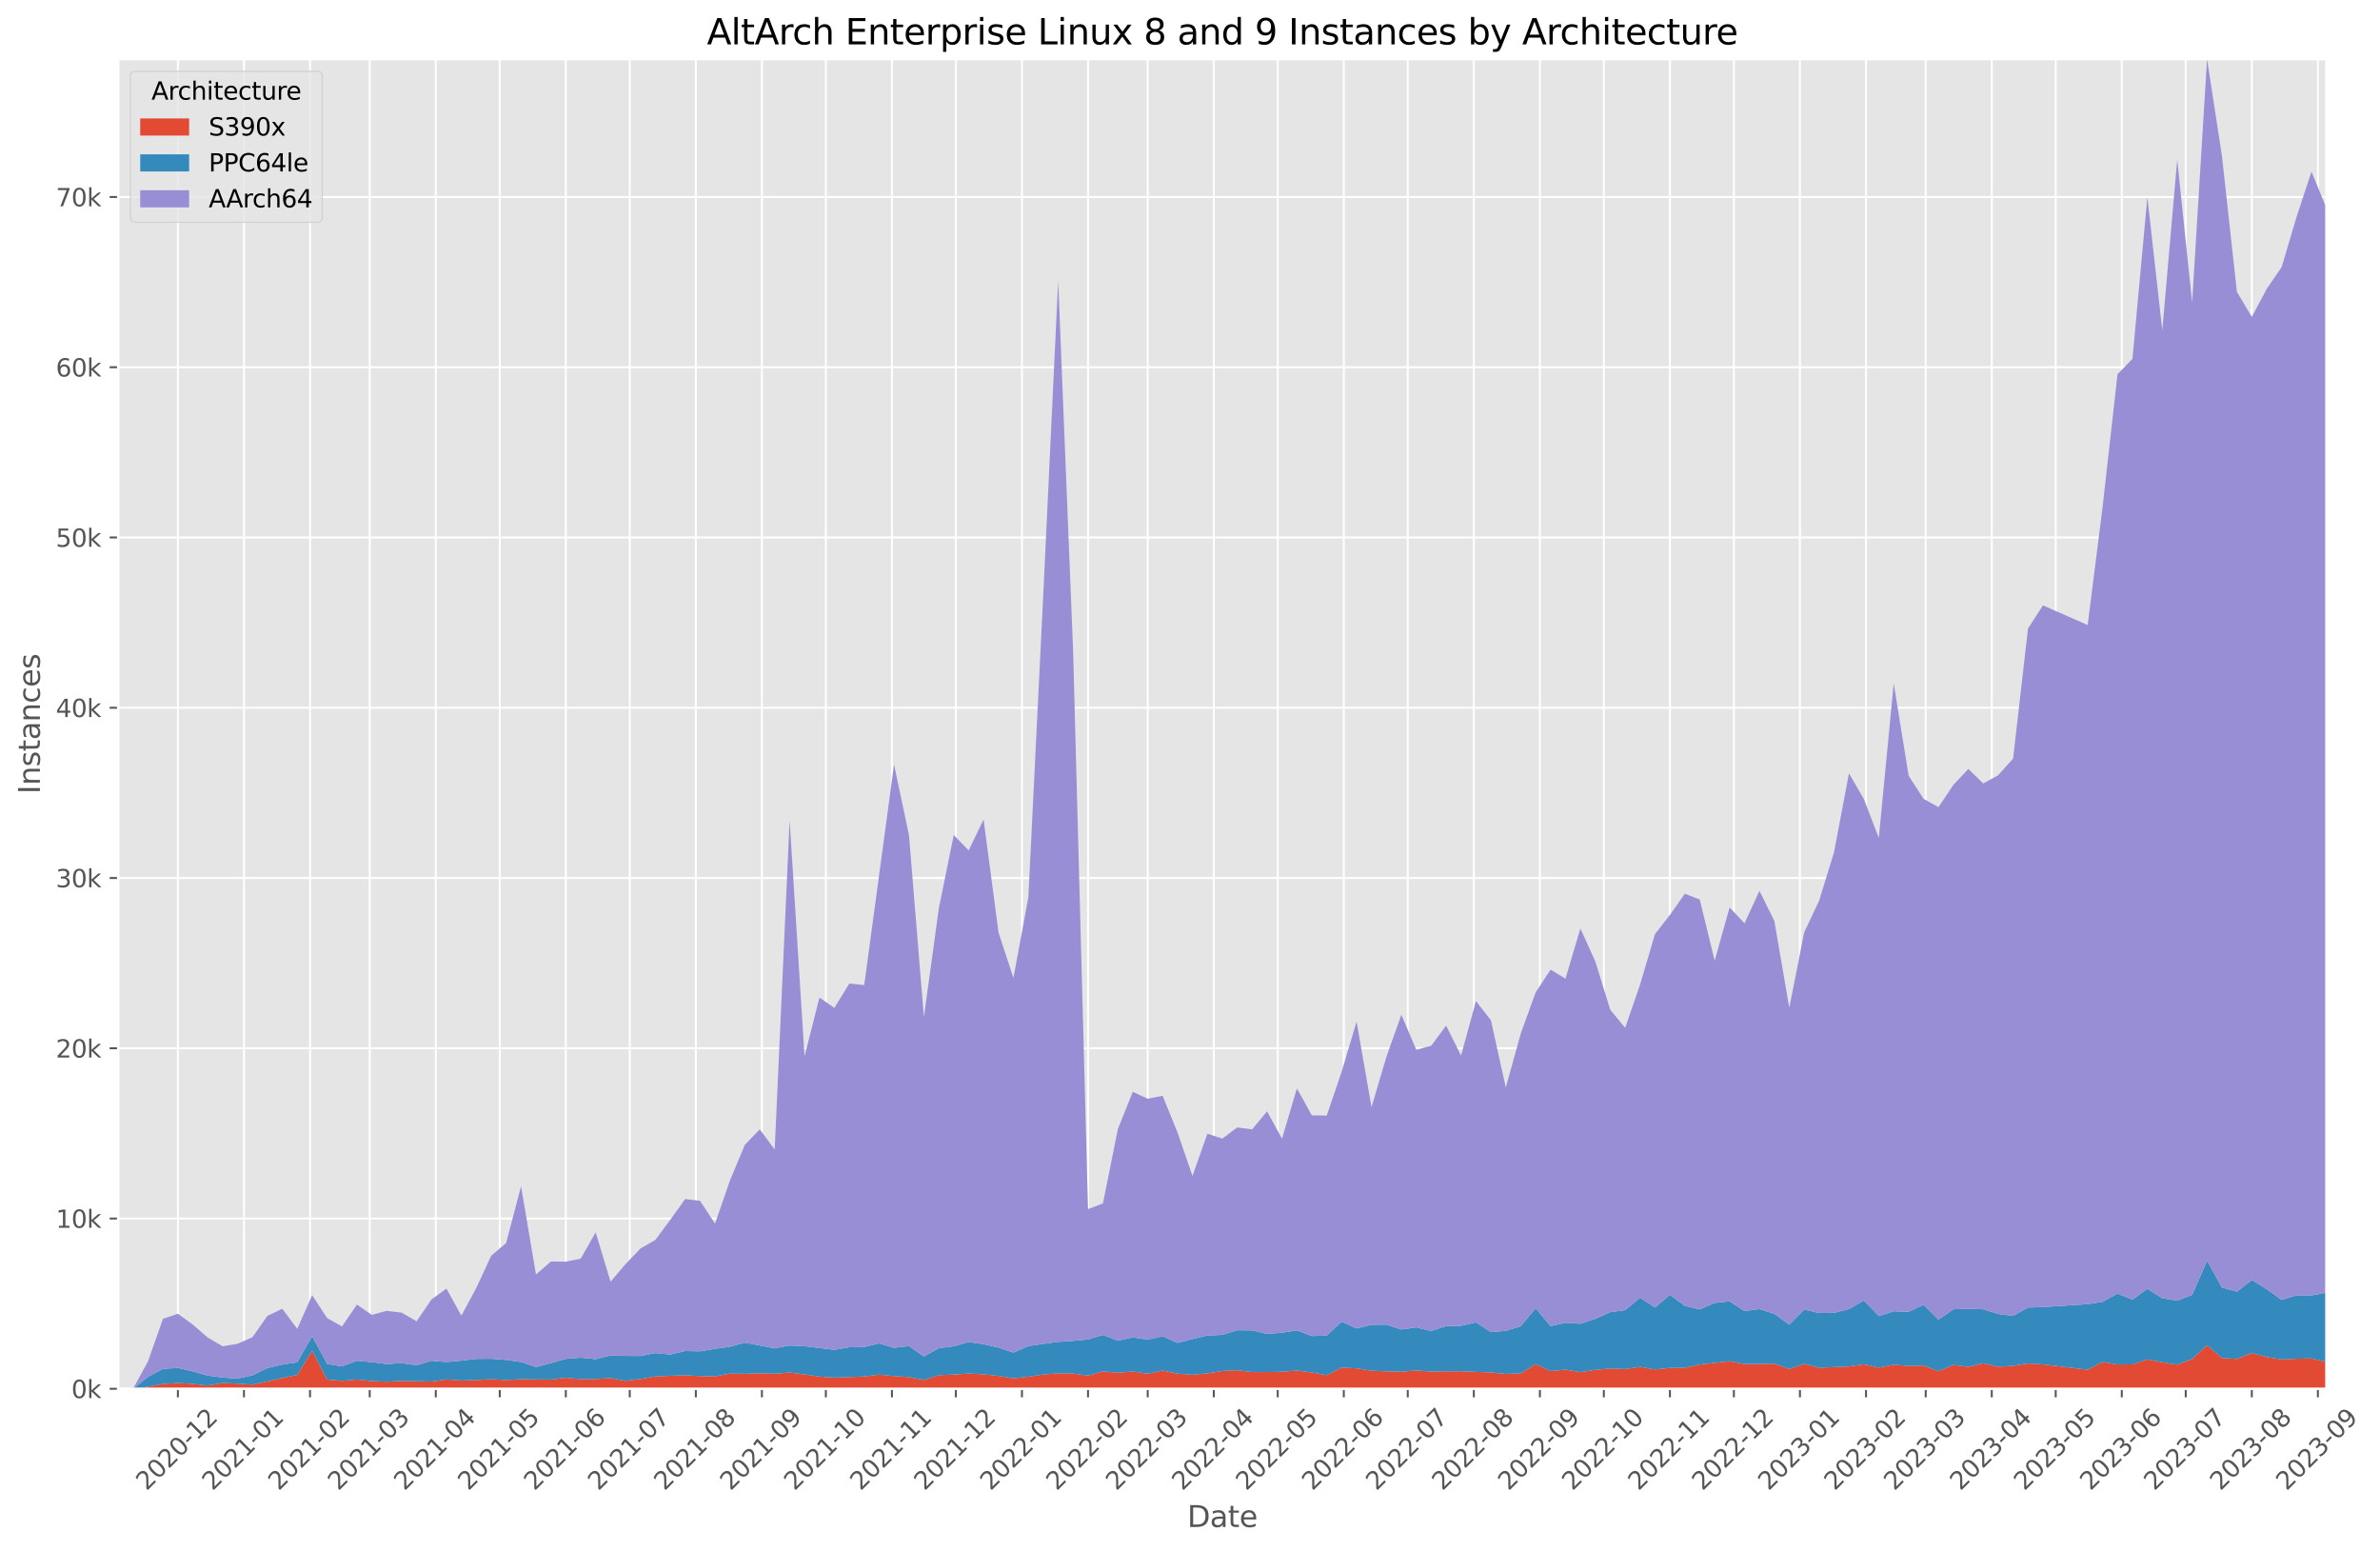 <?xml version="1.0" encoding="utf-8" standalone="no"?>
<!DOCTYPE svg PUBLIC "-//W3C//DTD SVG 1.1//EN"
  "http://www.w3.org/Graphics/SVG/1.1/DTD/svg11.dtd">
<svg xmlns:xlink="http://www.w3.org/1999/xlink" width="973.082pt" height="633.944pt" viewBox="0 0 973.082 633.944" xmlns="http://www.w3.org/2000/svg" version="1.1">
 <defs>
  <style type="text/css">*{stroke-linejoin: round; stroke-linecap: butt}</style>
 </defs>
 <g id="figure_1">
  <g id="patch_1">
   <path d="M 0 633.944 
L 973.082 633.944 
L 973.082 0 
L 0 0 
z
" style="fill: #ffffff"/>
  </g>
  <g id="axes_1">
   <g id="patch_2">
    <path d="M 48.329 567.742 
L 951.173 567.742 
L 951.173 24.142 
L 48.329 24.142 
z
" style="fill: #e5e5e5"/>
   </g>
   <g id="matplotlib.axis_1">
    <g id="xtick_1">
     <g id="line2d_1">
      <path d="M 72.731 567.742 
L 72.731 24.142 
" clip-path="url(#p6ca93640c3)" style="fill: none; stroke: #ffffff; stroke-width: 0.8; stroke-linecap: square"/>
     </g>
     <g id="line2d_2">
      <defs>
       <path id="m6b0c3e541d" d="M 0 0 
L 0 3.5 
" style="stroke: #555555; stroke-width: 0.8"/>
      </defs>
      <g>
       <use xlink:href="#m6b0c3e541d" x="72.731" y="567.742" style="fill: #555555; stroke: #555555; stroke-width: 0.8"/>
      </g>
     </g>
     <g id="text_1">
      <!-- 2020-12 -->
      <g style="fill: #555555" transform="translate(59.909 609.66)rotate(-45)scale(0.1 -0.1)">
       <defs>
        <path id="DejaVuSans-32" d="M 1228 531 
L 3431 531 
L 3431 0 
L 469 0 
L 469 531 
Q 828 903 1448 1529 
Q 2069 2156 2228 2338 
Q 2531 2678 2651 2914 
Q 2772 3150 2772 3378 
Q 2772 3750 2511 3984 
Q 2250 4219 1831 4219 
Q 1534 4219 1204 4116 
Q 875 4013 500 3803 
L 500 4441 
Q 881 4594 1212 4672 
Q 1544 4750 1819 4750 
Q 2544 4750 2975 4387 
Q 3406 4025 3406 3419 
Q 3406 3131 3298 2873 
Q 3191 2616 2906 2266 
Q 2828 2175 2409 1742 
Q 1991 1309 1228 531 
z
" transform="scale(0.016)"/>
        <path id="DejaVuSans-30" d="M 2034 4250 
Q 1547 4250 1301 3770 
Q 1056 3291 1056 2328 
Q 1056 1369 1301 889 
Q 1547 409 2034 409 
Q 2525 409 2770 889 
Q 3016 1369 3016 2328 
Q 3016 3291 2770 3770 
Q 2525 4250 2034 4250 
z
M 2034 4750 
Q 2819 4750 3233 4129 
Q 3647 3509 3647 2328 
Q 3647 1150 3233 529 
Q 2819 -91 2034 -91 
Q 1250 -91 836 529 
Q 422 1150 422 2328 
Q 422 3509 836 4129 
Q 1250 4750 2034 4750 
z
" transform="scale(0.016)"/>
        <path id="DejaVuSans-2d" d="M 313 2009 
L 1997 2009 
L 1997 1497 
L 313 1497 
L 313 2009 
z
" transform="scale(0.016)"/>
        <path id="DejaVuSans-31" d="M 794 531 
L 1825 531 
L 1825 4091 
L 703 3866 
L 703 4441 
L 1819 4666 
L 2450 4666 
L 2450 531 
L 3481 531 
L 3481 0 
L 794 0 
L 794 531 
z
" transform="scale(0.016)"/>
       </defs>
       <use xlink:href="#DejaVuSans-32"/>
       <use xlink:href="#DejaVuSans-30" x="63.623"/>
       <use xlink:href="#DejaVuSans-32" x="127.246"/>
       <use xlink:href="#DejaVuSans-30" x="190.869"/>
       <use xlink:href="#DejaVuSans-2d" x="254.492"/>
       <use xlink:href="#DejaVuSans-31" x="290.576"/>
       <use xlink:href="#DejaVuSans-32" x="354.199"/>
      </g>
     </g>
    </g>
    <g id="xtick_2">
     <g id="line2d_3">
      <path d="M 99.746 567.742 
L 99.746 24.142 
" clip-path="url(#p6ca93640c3)" style="fill: none; stroke: #ffffff; stroke-width: 0.8; stroke-linecap: square"/>
     </g>
     <g id="line2d_4">
      <g>
       <use xlink:href="#m6b0c3e541d" x="99.746" y="567.742" style="fill: #555555; stroke: #555555; stroke-width: 0.8"/>
      </g>
     </g>
     <g id="text_2">
      <!-- 2021-01 -->
      <g style="fill: #555555" transform="translate(86.925 609.66)rotate(-45)scale(0.1 -0.1)">
       <use xlink:href="#DejaVuSans-32"/>
       <use xlink:href="#DejaVuSans-30" x="63.623"/>
       <use xlink:href="#DejaVuSans-32" x="127.246"/>
       <use xlink:href="#DejaVuSans-31" x="190.869"/>
       <use xlink:href="#DejaVuSans-2d" x="254.492"/>
       <use xlink:href="#DejaVuSans-30" x="290.576"/>
       <use xlink:href="#DejaVuSans-31" x="354.199"/>
      </g>
     </g>
    </g>
    <g id="xtick_3">
     <g id="line2d_5">
      <path d="M 126.762 567.742 
L 126.762 24.142 
" clip-path="url(#p6ca93640c3)" style="fill: none; stroke: #ffffff; stroke-width: 0.8; stroke-linecap: square"/>
     </g>
     <g id="line2d_6">
      <g>
       <use xlink:href="#m6b0c3e541d" x="126.762" y="567.742" style="fill: #555555; stroke: #555555; stroke-width: 0.8"/>
      </g>
     </g>
     <g id="text_3">
      <!-- 2021-02 -->
      <g style="fill: #555555" transform="translate(113.94 609.66)rotate(-45)scale(0.1 -0.1)">
       <use xlink:href="#DejaVuSans-32"/>
       <use xlink:href="#DejaVuSans-30" x="63.623"/>
       <use xlink:href="#DejaVuSans-32" x="127.246"/>
       <use xlink:href="#DejaVuSans-31" x="190.869"/>
       <use xlink:href="#DejaVuSans-2d" x="254.492"/>
       <use xlink:href="#DejaVuSans-30" x="290.576"/>
       <use xlink:href="#DejaVuSans-32" x="354.199"/>
      </g>
     </g>
    </g>
    <g id="xtick_4">
     <g id="line2d_7">
      <path d="M 151.163 567.742 
L 151.163 24.142 
" clip-path="url(#p6ca93640c3)" style="fill: none; stroke: #ffffff; stroke-width: 0.8; stroke-linecap: square"/>
     </g>
     <g id="line2d_8">
      <g>
       <use xlink:href="#m6b0c3e541d" x="151.163" y="567.742" style="fill: #555555; stroke: #555555; stroke-width: 0.8"/>
      </g>
     </g>
     <g id="text_4">
      <!-- 2021-03 -->
      <g style="fill: #555555" transform="translate(138.342 609.66)rotate(-45)scale(0.1 -0.1)">
       <defs>
        <path id="DejaVuSans-33" d="M 2597 2516 
Q 3050 2419 3304 2112 
Q 3559 1806 3559 1356 
Q 3559 666 3084 287 
Q 2609 -91 1734 -91 
Q 1441 -91 1130 -33 
Q 819 25 488 141 
L 488 750 
Q 750 597 1062 519 
Q 1375 441 1716 441 
Q 2309 441 2620 675 
Q 2931 909 2931 1356 
Q 2931 1769 2642 2001 
Q 2353 2234 1838 2234 
L 1294 2234 
L 1294 2753 
L 1863 2753 
Q 2328 2753 2575 2939 
Q 2822 3125 2822 3475 
Q 2822 3834 2567 4026 
Q 2313 4219 1838 4219 
Q 1578 4219 1281 4162 
Q 984 4106 628 3988 
L 628 4550 
Q 988 4650 1302 4700 
Q 1616 4750 1894 4750 
Q 2613 4750 3031 4423 
Q 3450 4097 3450 3541 
Q 3450 3153 3228 2886 
Q 3006 2619 2597 2516 
z
" transform="scale(0.016)"/>
       </defs>
       <use xlink:href="#DejaVuSans-32"/>
       <use xlink:href="#DejaVuSans-30" x="63.623"/>
       <use xlink:href="#DejaVuSans-32" x="127.246"/>
       <use xlink:href="#DejaVuSans-31" x="190.869"/>
       <use xlink:href="#DejaVuSans-2d" x="254.492"/>
       <use xlink:href="#DejaVuSans-30" x="290.576"/>
       <use xlink:href="#DejaVuSans-33" x="354.199"/>
      </g>
     </g>
    </g>
    <g id="xtick_5">
     <g id="line2d_9">
      <path d="M 178.179 567.742 
L 178.179 24.142 
" clip-path="url(#p6ca93640c3)" style="fill: none; stroke: #ffffff; stroke-width: 0.8; stroke-linecap: square"/>
     </g>
     <g id="line2d_10">
      <g>
       <use xlink:href="#m6b0c3e541d" x="178.179" y="567.742" style="fill: #555555; stroke: #555555; stroke-width: 0.8"/>
      </g>
     </g>
     <g id="text_5">
      <!-- 2021-04 -->
      <g style="fill: #555555" transform="translate(165.357 609.66)rotate(-45)scale(0.1 -0.1)">
       <defs>
        <path id="DejaVuSans-34" d="M 2419 4116 
L 825 1625 
L 2419 1625 
L 2419 4116 
z
M 2253 4666 
L 3047 4666 
L 3047 1625 
L 3713 1625 
L 3713 1100 
L 3047 1100 
L 3047 0 
L 2419 0 
L 2419 1100 
L 313 1100 
L 313 1709 
L 2253 4666 
z
" transform="scale(0.016)"/>
       </defs>
       <use xlink:href="#DejaVuSans-32"/>
       <use xlink:href="#DejaVuSans-30" x="63.623"/>
       <use xlink:href="#DejaVuSans-32" x="127.246"/>
       <use xlink:href="#DejaVuSans-31" x="190.869"/>
       <use xlink:href="#DejaVuSans-2d" x="254.492"/>
       <use xlink:href="#DejaVuSans-30" x="290.576"/>
       <use xlink:href="#DejaVuSans-34" x="354.199"/>
      </g>
     </g>
    </g>
    <g id="xtick_6">
     <g id="line2d_11">
      <path d="M 204.323 567.742 
L 204.323 24.142 
" clip-path="url(#p6ca93640c3)" style="fill: none; stroke: #ffffff; stroke-width: 0.8; stroke-linecap: square"/>
     </g>
     <g id="line2d_12">
      <g>
       <use xlink:href="#m6b0c3e541d" x="204.323" y="567.742" style="fill: #555555; stroke: #555555; stroke-width: 0.8"/>
      </g>
     </g>
     <g id="text_6">
      <!-- 2021-05 -->
      <g style="fill: #555555" transform="translate(191.501 609.66)rotate(-45)scale(0.1 -0.1)">
       <defs>
        <path id="DejaVuSans-35" d="M 691 4666 
L 3169 4666 
L 3169 4134 
L 1269 4134 
L 1269 2991 
Q 1406 3038 1543 3061 
Q 1681 3084 1819 3084 
Q 2600 3084 3056 2656 
Q 3513 2228 3513 1497 
Q 3513 744 3044 326 
Q 2575 -91 1722 -91 
Q 1428 -91 1123 -41 
Q 819 9 494 109 
L 494 744 
Q 775 591 1075 516 
Q 1375 441 1709 441 
Q 2250 441 2565 725 
Q 2881 1009 2881 1497 
Q 2881 1984 2565 2268 
Q 2250 2553 1709 2553 
Q 1456 2553 1204 2497 
Q 953 2441 691 2322 
L 691 4666 
z
" transform="scale(0.016)"/>
       </defs>
       <use xlink:href="#DejaVuSans-32"/>
       <use xlink:href="#DejaVuSans-30" x="63.623"/>
       <use xlink:href="#DejaVuSans-32" x="127.246"/>
       <use xlink:href="#DejaVuSans-31" x="190.869"/>
       <use xlink:href="#DejaVuSans-2d" x="254.492"/>
       <use xlink:href="#DejaVuSans-30" x="290.576"/>
       <use xlink:href="#DejaVuSans-35" x="354.199"/>
      </g>
     </g>
    </g>
    <g id="xtick_7">
     <g id="line2d_13">
      <path d="M 231.338 567.742 
L 231.338 24.142 
" clip-path="url(#p6ca93640c3)" style="fill: none; stroke: #ffffff; stroke-width: 0.8; stroke-linecap: square"/>
     </g>
     <g id="line2d_14">
      <g>
       <use xlink:href="#m6b0c3e541d" x="231.338" y="567.742" style="fill: #555555; stroke: #555555; stroke-width: 0.8"/>
      </g>
     </g>
     <g id="text_7">
      <!-- 2021-06 -->
      <g style="fill: #555555" transform="translate(218.517 609.66)rotate(-45)scale(0.1 -0.1)">
       <defs>
        <path id="DejaVuSans-36" d="M 2113 2584 
Q 1688 2584 1439 2293 
Q 1191 2003 1191 1497 
Q 1191 994 1439 701 
Q 1688 409 2113 409 
Q 2538 409 2786 701 
Q 3034 994 3034 1497 
Q 3034 2003 2786 2293 
Q 2538 2584 2113 2584 
z
M 3366 4563 
L 3366 3988 
Q 3128 4100 2886 4159 
Q 2644 4219 2406 4219 
Q 1781 4219 1451 3797 
Q 1122 3375 1075 2522 
Q 1259 2794 1537 2939 
Q 1816 3084 2150 3084 
Q 2853 3084 3261 2657 
Q 3669 2231 3669 1497 
Q 3669 778 3244 343 
Q 2819 -91 2113 -91 
Q 1303 -91 875 529 
Q 447 1150 447 2328 
Q 447 3434 972 4092 
Q 1497 4750 2381 4750 
Q 2619 4750 2861 4703 
Q 3103 4656 3366 4563 
z
" transform="scale(0.016)"/>
       </defs>
       <use xlink:href="#DejaVuSans-32"/>
       <use xlink:href="#DejaVuSans-30" x="63.623"/>
       <use xlink:href="#DejaVuSans-32" x="127.246"/>
       <use xlink:href="#DejaVuSans-31" x="190.869"/>
       <use xlink:href="#DejaVuSans-2d" x="254.492"/>
       <use xlink:href="#DejaVuSans-30" x="290.576"/>
       <use xlink:href="#DejaVuSans-36" x="354.199"/>
      </g>
     </g>
    </g>
    <g id="xtick_8">
     <g id="line2d_15">
      <path d="M 257.482 567.742 
L 257.482 24.142 
" clip-path="url(#p6ca93640c3)" style="fill: none; stroke: #ffffff; stroke-width: 0.8; stroke-linecap: square"/>
     </g>
     <g id="line2d_16">
      <g>
       <use xlink:href="#m6b0c3e541d" x="257.482" y="567.742" style="fill: #555555; stroke: #555555; stroke-width: 0.8"/>
      </g>
     </g>
     <g id="text_8">
      <!-- 2021-07 -->
      <g style="fill: #555555" transform="translate(244.661 609.66)rotate(-45)scale(0.1 -0.1)">
       <defs>
        <path id="DejaVuSans-37" d="M 525 4666 
L 3525 4666 
L 3525 4397 
L 1831 0 
L 1172 0 
L 2766 4134 
L 525 4134 
L 525 4666 
z
" transform="scale(0.016)"/>
       </defs>
       <use xlink:href="#DejaVuSans-32"/>
       <use xlink:href="#DejaVuSans-30" x="63.623"/>
       <use xlink:href="#DejaVuSans-32" x="127.246"/>
       <use xlink:href="#DejaVuSans-31" x="190.869"/>
       <use xlink:href="#DejaVuSans-2d" x="254.492"/>
       <use xlink:href="#DejaVuSans-30" x="290.576"/>
       <use xlink:href="#DejaVuSans-37" x="354.199"/>
      </g>
     </g>
    </g>
    <g id="xtick_9">
     <g id="line2d_17">
      <path d="M 284.498 567.742 
L 284.498 24.142 
" clip-path="url(#p6ca93640c3)" style="fill: none; stroke: #ffffff; stroke-width: 0.8; stroke-linecap: square"/>
     </g>
     <g id="line2d_18">
      <g>
       <use xlink:href="#m6b0c3e541d" x="284.498" y="567.742" style="fill: #555555; stroke: #555555; stroke-width: 0.8"/>
      </g>
     </g>
     <g id="text_9">
      <!-- 2021-08 -->
      <g style="fill: #555555" transform="translate(271.677 609.66)rotate(-45)scale(0.1 -0.1)">
       <defs>
        <path id="DejaVuSans-38" d="M 2034 2216 
Q 1584 2216 1326 1975 
Q 1069 1734 1069 1313 
Q 1069 891 1326 650 
Q 1584 409 2034 409 
Q 2484 409 2743 651 
Q 3003 894 3003 1313 
Q 3003 1734 2745 1975 
Q 2488 2216 2034 2216 
z
M 1403 2484 
Q 997 2584 770 2862 
Q 544 3141 544 3541 
Q 544 4100 942 4425 
Q 1341 4750 2034 4750 
Q 2731 4750 3128 4425 
Q 3525 4100 3525 3541 
Q 3525 3141 3298 2862 
Q 3072 2584 2669 2484 
Q 3125 2378 3379 2068 
Q 3634 1759 3634 1313 
Q 3634 634 3220 271 
Q 2806 -91 2034 -91 
Q 1263 -91 848 271 
Q 434 634 434 1313 
Q 434 1759 690 2068 
Q 947 2378 1403 2484 
z
M 1172 3481 
Q 1172 3119 1398 2916 
Q 1625 2713 2034 2713 
Q 2441 2713 2670 2916 
Q 2900 3119 2900 3481 
Q 2900 3844 2670 4047 
Q 2441 4250 2034 4250 
Q 1625 4250 1398 4047 
Q 1172 3844 1172 3481 
z
" transform="scale(0.016)"/>
       </defs>
       <use xlink:href="#DejaVuSans-32"/>
       <use xlink:href="#DejaVuSans-30" x="63.623"/>
       <use xlink:href="#DejaVuSans-32" x="127.246"/>
       <use xlink:href="#DejaVuSans-31" x="190.869"/>
       <use xlink:href="#DejaVuSans-2d" x="254.492"/>
       <use xlink:href="#DejaVuSans-30" x="290.576"/>
       <use xlink:href="#DejaVuSans-38" x="354.199"/>
      </g>
     </g>
    </g>
    <g id="xtick_10">
     <g id="line2d_19">
      <path d="M 311.514 567.742 
L 311.514 24.142 
" clip-path="url(#p6ca93640c3)" style="fill: none; stroke: #ffffff; stroke-width: 0.8; stroke-linecap: square"/>
     </g>
     <g id="line2d_20">
      <g>
       <use xlink:href="#m6b0c3e541d" x="311.514" y="567.742" style="fill: #555555; stroke: #555555; stroke-width: 0.8"/>
      </g>
     </g>
     <g id="text_10">
      <!-- 2021-09 -->
      <g style="fill: #555555" transform="translate(298.692 609.66)rotate(-45)scale(0.1 -0.1)">
       <defs>
        <path id="DejaVuSans-39" d="M 703 97 
L 703 672 
Q 941 559 1184 500 
Q 1428 441 1663 441 
Q 2288 441 2617 861 
Q 2947 1281 2994 2138 
Q 2813 1869 2534 1725 
Q 2256 1581 1919 1581 
Q 1219 1581 811 2004 
Q 403 2428 403 3163 
Q 403 3881 828 4315 
Q 1253 4750 1959 4750 
Q 2769 4750 3195 4129 
Q 3622 3509 3622 2328 
Q 3622 1225 3098 567 
Q 2575 -91 1691 -91 
Q 1453 -91 1209 -44 
Q 966 3 703 97 
z
M 1959 2075 
Q 2384 2075 2632 2365 
Q 2881 2656 2881 3163 
Q 2881 3666 2632 3958 
Q 2384 4250 1959 4250 
Q 1534 4250 1286 3958 
Q 1038 3666 1038 3163 
Q 1038 2656 1286 2365 
Q 1534 2075 1959 2075 
z
" transform="scale(0.016)"/>
       </defs>
       <use xlink:href="#DejaVuSans-32"/>
       <use xlink:href="#DejaVuSans-30" x="63.623"/>
       <use xlink:href="#DejaVuSans-32" x="127.246"/>
       <use xlink:href="#DejaVuSans-31" x="190.869"/>
       <use xlink:href="#DejaVuSans-2d" x="254.492"/>
       <use xlink:href="#DejaVuSans-30" x="290.576"/>
       <use xlink:href="#DejaVuSans-39" x="354.199"/>
      </g>
     </g>
    </g>
    <g id="xtick_11">
     <g id="line2d_21">
      <path d="M 337.658 567.742 
L 337.658 24.142 
" clip-path="url(#p6ca93640c3)" style="fill: none; stroke: #ffffff; stroke-width: 0.8; stroke-linecap: square"/>
     </g>
     <g id="line2d_22">
      <g>
       <use xlink:href="#m6b0c3e541d" x="337.658" y="567.742" style="fill: #555555; stroke: #555555; stroke-width: 0.8"/>
      </g>
     </g>
     <g id="text_11">
      <!-- 2021-10 -->
      <g style="fill: #555555" transform="translate(324.836 609.66)rotate(-45)scale(0.1 -0.1)">
       <use xlink:href="#DejaVuSans-32"/>
       <use xlink:href="#DejaVuSans-30" x="63.623"/>
       <use xlink:href="#DejaVuSans-32" x="127.246"/>
       <use xlink:href="#DejaVuSans-31" x="190.869"/>
       <use xlink:href="#DejaVuSans-2d" x="254.492"/>
       <use xlink:href="#DejaVuSans-31" x="290.576"/>
       <use xlink:href="#DejaVuSans-30" x="354.199"/>
      </g>
     </g>
    </g>
    <g id="xtick_12">
     <g id="line2d_23">
      <path d="M 364.673 567.742 
L 364.673 24.142 
" clip-path="url(#p6ca93640c3)" style="fill: none; stroke: #ffffff; stroke-width: 0.8; stroke-linecap: square"/>
     </g>
     <g id="line2d_24">
      <g>
       <use xlink:href="#m6b0c3e541d" x="364.673" y="567.742" style="fill: #555555; stroke: #555555; stroke-width: 0.8"/>
      </g>
     </g>
     <g id="text_12">
      <!-- 2021-11 -->
      <g style="fill: #555555" transform="translate(351.852 609.66)rotate(-45)scale(0.1 -0.1)">
       <use xlink:href="#DejaVuSans-32"/>
       <use xlink:href="#DejaVuSans-30" x="63.623"/>
       <use xlink:href="#DejaVuSans-32" x="127.246"/>
       <use xlink:href="#DejaVuSans-31" x="190.869"/>
       <use xlink:href="#DejaVuSans-2d" x="254.492"/>
       <use xlink:href="#DejaVuSans-31" x="290.576"/>
       <use xlink:href="#DejaVuSans-31" x="354.199"/>
      </g>
     </g>
    </g>
    <g id="xtick_13">
     <g id="line2d_25">
      <path d="M 390.817 567.742 
L 390.817 24.142 
" clip-path="url(#p6ca93640c3)" style="fill: none; stroke: #ffffff; stroke-width: 0.8; stroke-linecap: square"/>
     </g>
     <g id="line2d_26">
      <g>
       <use xlink:href="#m6b0c3e541d" x="390.817" y="567.742" style="fill: #555555; stroke: #555555; stroke-width: 0.8"/>
      </g>
     </g>
     <g id="text_13">
      <!-- 2021-12 -->
      <g style="fill: #555555" transform="translate(377.996 609.66)rotate(-45)scale(0.1 -0.1)">
       <use xlink:href="#DejaVuSans-32"/>
       <use xlink:href="#DejaVuSans-30" x="63.623"/>
       <use xlink:href="#DejaVuSans-32" x="127.246"/>
       <use xlink:href="#DejaVuSans-31" x="190.869"/>
       <use xlink:href="#DejaVuSans-2d" x="254.492"/>
       <use xlink:href="#DejaVuSans-31" x="290.576"/>
       <use xlink:href="#DejaVuSans-32" x="354.199"/>
      </g>
     </g>
    </g>
    <g id="xtick_14">
     <g id="line2d_27">
      <path d="M 417.833 567.742 
L 417.833 24.142 
" clip-path="url(#p6ca93640c3)" style="fill: none; stroke: #ffffff; stroke-width: 0.8; stroke-linecap: square"/>
     </g>
     <g id="line2d_28">
      <g>
       <use xlink:href="#m6b0c3e541d" x="417.833" y="567.742" style="fill: #555555; stroke: #555555; stroke-width: 0.8"/>
      </g>
     </g>
     <g id="text_14">
      <!-- 2022-01 -->
      <g style="fill: #555555" transform="translate(405.012 609.66)rotate(-45)scale(0.1 -0.1)">
       <use xlink:href="#DejaVuSans-32"/>
       <use xlink:href="#DejaVuSans-30" x="63.623"/>
       <use xlink:href="#DejaVuSans-32" x="127.246"/>
       <use xlink:href="#DejaVuSans-32" x="190.869"/>
       <use xlink:href="#DejaVuSans-2d" x="254.492"/>
       <use xlink:href="#DejaVuSans-30" x="290.576"/>
       <use xlink:href="#DejaVuSans-31" x="354.199"/>
      </g>
     </g>
    </g>
    <g id="xtick_15">
     <g id="line2d_29">
      <path d="M 444.849 567.742 
L 444.849 24.142 
" clip-path="url(#p6ca93640c3)" style="fill: none; stroke: #ffffff; stroke-width: 0.8; stroke-linecap: square"/>
     </g>
     <g id="line2d_30">
      <g>
       <use xlink:href="#m6b0c3e541d" x="444.849" y="567.742" style="fill: #555555; stroke: #555555; stroke-width: 0.8"/>
      </g>
     </g>
     <g id="text_15">
      <!-- 2022-02 -->
      <g style="fill: #555555" transform="translate(432.027 609.66)rotate(-45)scale(0.1 -0.1)">
       <use xlink:href="#DejaVuSans-32"/>
       <use xlink:href="#DejaVuSans-30" x="63.623"/>
       <use xlink:href="#DejaVuSans-32" x="127.246"/>
       <use xlink:href="#DejaVuSans-32" x="190.869"/>
       <use xlink:href="#DejaVuSans-2d" x="254.492"/>
       <use xlink:href="#DejaVuSans-30" x="290.576"/>
       <use xlink:href="#DejaVuSans-32" x="354.199"/>
      </g>
     </g>
    </g>
    <g id="xtick_16">
     <g id="line2d_31">
      <path d="M 469.25 567.742 
L 469.25 24.142 
" clip-path="url(#p6ca93640c3)" style="fill: none; stroke: #ffffff; stroke-width: 0.8; stroke-linecap: square"/>
     </g>
     <g id="line2d_32">
      <g>
       <use xlink:href="#m6b0c3e541d" x="469.25" y="567.742" style="fill: #555555; stroke: #555555; stroke-width: 0.8"/>
      </g>
     </g>
     <g id="text_16">
      <!-- 2022-03 -->
      <g style="fill: #555555" transform="translate(456.429 609.66)rotate(-45)scale(0.1 -0.1)">
       <use xlink:href="#DejaVuSans-32"/>
       <use xlink:href="#DejaVuSans-30" x="63.623"/>
       <use xlink:href="#DejaVuSans-32" x="127.246"/>
       <use xlink:href="#DejaVuSans-32" x="190.869"/>
       <use xlink:href="#DejaVuSans-2d" x="254.492"/>
       <use xlink:href="#DejaVuSans-30" x="290.576"/>
       <use xlink:href="#DejaVuSans-33" x="354.199"/>
      </g>
     </g>
    </g>
    <g id="xtick_17">
     <g id="line2d_33">
      <path d="M 496.265 567.742 
L 496.265 24.142 
" clip-path="url(#p6ca93640c3)" style="fill: none; stroke: #ffffff; stroke-width: 0.8; stroke-linecap: square"/>
     </g>
     <g id="line2d_34">
      <g>
       <use xlink:href="#m6b0c3e541d" x="496.265" y="567.742" style="fill: #555555; stroke: #555555; stroke-width: 0.8"/>
      </g>
     </g>
     <g id="text_17">
      <!-- 2022-04 -->
      <g style="fill: #555555" transform="translate(483.444 609.66)rotate(-45)scale(0.1 -0.1)">
       <use xlink:href="#DejaVuSans-32"/>
       <use xlink:href="#DejaVuSans-30" x="63.623"/>
       <use xlink:href="#DejaVuSans-32" x="127.246"/>
       <use xlink:href="#DejaVuSans-32" x="190.869"/>
       <use xlink:href="#DejaVuSans-2d" x="254.492"/>
       <use xlink:href="#DejaVuSans-30" x="290.576"/>
       <use xlink:href="#DejaVuSans-34" x="354.199"/>
      </g>
     </g>
    </g>
    <g id="xtick_18">
     <g id="line2d_35">
      <path d="M 522.41 567.742 
L 522.41 24.142 
" clip-path="url(#p6ca93640c3)" style="fill: none; stroke: #ffffff; stroke-width: 0.8; stroke-linecap: square"/>
     </g>
     <g id="line2d_36">
      <g>
       <use xlink:href="#m6b0c3e541d" x="522.41" y="567.742" style="fill: #555555; stroke: #555555; stroke-width: 0.8"/>
      </g>
     </g>
     <g id="text_18">
      <!-- 2022-05 -->
      <g style="fill: #555555" transform="translate(509.588 609.66)rotate(-45)scale(0.1 -0.1)">
       <use xlink:href="#DejaVuSans-32"/>
       <use xlink:href="#DejaVuSans-30" x="63.623"/>
       <use xlink:href="#DejaVuSans-32" x="127.246"/>
       <use xlink:href="#DejaVuSans-32" x="190.869"/>
       <use xlink:href="#DejaVuSans-2d" x="254.492"/>
       <use xlink:href="#DejaVuSans-30" x="290.576"/>
       <use xlink:href="#DejaVuSans-35" x="354.199"/>
      </g>
     </g>
    </g>
    <g id="xtick_19">
     <g id="line2d_37">
      <path d="M 549.425 567.742 
L 549.425 24.142 
" clip-path="url(#p6ca93640c3)" style="fill: none; stroke: #ffffff; stroke-width: 0.8; stroke-linecap: square"/>
     </g>
     <g id="line2d_38">
      <g>
       <use xlink:href="#m6b0c3e541d" x="549.425" y="567.742" style="fill: #555555; stroke: #555555; stroke-width: 0.8"/>
      </g>
     </g>
     <g id="text_19">
      <!-- 2022-06 -->
      <g style="fill: #555555" transform="translate(536.604 609.66)rotate(-45)scale(0.1 -0.1)">
       <use xlink:href="#DejaVuSans-32"/>
       <use xlink:href="#DejaVuSans-30" x="63.623"/>
       <use xlink:href="#DejaVuSans-32" x="127.246"/>
       <use xlink:href="#DejaVuSans-32" x="190.869"/>
       <use xlink:href="#DejaVuSans-2d" x="254.492"/>
       <use xlink:href="#DejaVuSans-30" x="290.576"/>
       <use xlink:href="#DejaVuSans-36" x="354.199"/>
      </g>
     </g>
    </g>
    <g id="xtick_20">
     <g id="line2d_39">
      <path d="M 575.569 567.742 
L 575.569 24.142 
" clip-path="url(#p6ca93640c3)" style="fill: none; stroke: #ffffff; stroke-width: 0.8; stroke-linecap: square"/>
     </g>
     <g id="line2d_40">
      <g>
       <use xlink:href="#m6b0c3e541d" x="575.569" y="567.742" style="fill: #555555; stroke: #555555; stroke-width: 0.8"/>
      </g>
     </g>
     <g id="text_20">
      <!-- 2022-07 -->
      <g style="fill: #555555" transform="translate(562.748 609.66)rotate(-45)scale(0.1 -0.1)">
       <use xlink:href="#DejaVuSans-32"/>
       <use xlink:href="#DejaVuSans-30" x="63.623"/>
       <use xlink:href="#DejaVuSans-32" x="127.246"/>
       <use xlink:href="#DejaVuSans-32" x="190.869"/>
       <use xlink:href="#DejaVuSans-2d" x="254.492"/>
       <use xlink:href="#DejaVuSans-30" x="290.576"/>
       <use xlink:href="#DejaVuSans-37" x="354.199"/>
      </g>
     </g>
    </g>
    <g id="xtick_21">
     <g id="line2d_41">
      <path d="M 602.585 567.742 
L 602.585 24.142 
" clip-path="url(#p6ca93640c3)" style="fill: none; stroke: #ffffff; stroke-width: 0.8; stroke-linecap: square"/>
     </g>
     <g id="line2d_42">
      <g>
       <use xlink:href="#m6b0c3e541d" x="602.585" y="567.742" style="fill: #555555; stroke: #555555; stroke-width: 0.8"/>
      </g>
     </g>
     <g id="text_21">
      <!-- 2022-08 -->
      <g style="fill: #555555" transform="translate(589.764 609.66)rotate(-45)scale(0.1 -0.1)">
       <use xlink:href="#DejaVuSans-32"/>
       <use xlink:href="#DejaVuSans-30" x="63.623"/>
       <use xlink:href="#DejaVuSans-32" x="127.246"/>
       <use xlink:href="#DejaVuSans-32" x="190.869"/>
       <use xlink:href="#DejaVuSans-2d" x="254.492"/>
       <use xlink:href="#DejaVuSans-30" x="290.576"/>
       <use xlink:href="#DejaVuSans-38" x="354.199"/>
      </g>
     </g>
    </g>
    <g id="xtick_22">
     <g id="line2d_43">
      <path d="M 629.601 567.742 
L 629.601 24.142 
" clip-path="url(#p6ca93640c3)" style="fill: none; stroke: #ffffff; stroke-width: 0.8; stroke-linecap: square"/>
     </g>
     <g id="line2d_44">
      <g>
       <use xlink:href="#m6b0c3e541d" x="629.601" y="567.742" style="fill: #555555; stroke: #555555; stroke-width: 0.8"/>
      </g>
     </g>
     <g id="text_22">
      <!-- 2022-09 -->
      <g style="fill: #555555" transform="translate(616.779 609.66)rotate(-45)scale(0.1 -0.1)">
       <use xlink:href="#DejaVuSans-32"/>
       <use xlink:href="#DejaVuSans-30" x="63.623"/>
       <use xlink:href="#DejaVuSans-32" x="127.246"/>
       <use xlink:href="#DejaVuSans-32" x="190.869"/>
       <use xlink:href="#DejaVuSans-2d" x="254.492"/>
       <use xlink:href="#DejaVuSans-30" x="290.576"/>
       <use xlink:href="#DejaVuSans-39" x="354.199"/>
      </g>
     </g>
    </g>
    <g id="xtick_23">
     <g id="line2d_45">
      <path d="M 655.745 567.742 
L 655.745 24.142 
" clip-path="url(#p6ca93640c3)" style="fill: none; stroke: #ffffff; stroke-width: 0.8; stroke-linecap: square"/>
     </g>
     <g id="line2d_46">
      <g>
       <use xlink:href="#m6b0c3e541d" x="655.745" y="567.742" style="fill: #555555; stroke: #555555; stroke-width: 0.8"/>
      </g>
     </g>
     <g id="text_23">
      <!-- 2022-10 -->
      <g style="fill: #555555" transform="translate(642.923 609.66)rotate(-45)scale(0.1 -0.1)">
       <use xlink:href="#DejaVuSans-32"/>
       <use xlink:href="#DejaVuSans-30" x="63.623"/>
       <use xlink:href="#DejaVuSans-32" x="127.246"/>
       <use xlink:href="#DejaVuSans-32" x="190.869"/>
       <use xlink:href="#DejaVuSans-2d" x="254.492"/>
       <use xlink:href="#DejaVuSans-31" x="290.576"/>
       <use xlink:href="#DejaVuSans-30" x="354.199"/>
      </g>
     </g>
    </g>
    <g id="xtick_24">
     <g id="line2d_47">
      <path d="M 682.76 567.742 
L 682.76 24.142 
" clip-path="url(#p6ca93640c3)" style="fill: none; stroke: #ffffff; stroke-width: 0.8; stroke-linecap: square"/>
     </g>
     <g id="line2d_48">
      <g>
       <use xlink:href="#m6b0c3e541d" x="682.76" y="567.742" style="fill: #555555; stroke: #555555; stroke-width: 0.8"/>
      </g>
     </g>
     <g id="text_24">
      <!-- 2022-11 -->
      <g style="fill: #555555" transform="translate(669.939 609.66)rotate(-45)scale(0.1 -0.1)">
       <use xlink:href="#DejaVuSans-32"/>
       <use xlink:href="#DejaVuSans-30" x="63.623"/>
       <use xlink:href="#DejaVuSans-32" x="127.246"/>
       <use xlink:href="#DejaVuSans-32" x="190.869"/>
       <use xlink:href="#DejaVuSans-2d" x="254.492"/>
       <use xlink:href="#DejaVuSans-31" x="290.576"/>
       <use xlink:href="#DejaVuSans-31" x="354.199"/>
      </g>
     </g>
    </g>
    <g id="xtick_25">
     <g id="line2d_49">
      <path d="M 708.904 567.742 
L 708.904 24.142 
" clip-path="url(#p6ca93640c3)" style="fill: none; stroke: #ffffff; stroke-width: 0.8; stroke-linecap: square"/>
     </g>
     <g id="line2d_50">
      <g>
       <use xlink:href="#m6b0c3e541d" x="708.904" y="567.742" style="fill: #555555; stroke: #555555; stroke-width: 0.8"/>
      </g>
     </g>
     <g id="text_25">
      <!-- 2022-12 -->
      <g style="fill: #555555" transform="translate(696.083 609.66)rotate(-45)scale(0.1 -0.1)">
       <use xlink:href="#DejaVuSans-32"/>
       <use xlink:href="#DejaVuSans-30" x="63.623"/>
       <use xlink:href="#DejaVuSans-32" x="127.246"/>
       <use xlink:href="#DejaVuSans-32" x="190.869"/>
       <use xlink:href="#DejaVuSans-2d" x="254.492"/>
       <use xlink:href="#DejaVuSans-31" x="290.576"/>
       <use xlink:href="#DejaVuSans-32" x="354.199"/>
      </g>
     </g>
    </g>
    <g id="xtick_26">
     <g id="line2d_51">
      <path d="M 735.92 567.742 
L 735.92 24.142 
" clip-path="url(#p6ca93640c3)" style="fill: none; stroke: #ffffff; stroke-width: 0.8; stroke-linecap: square"/>
     </g>
     <g id="line2d_52">
      <g>
       <use xlink:href="#m6b0c3e541d" x="735.92" y="567.742" style="fill: #555555; stroke: #555555; stroke-width: 0.8"/>
      </g>
     </g>
     <g id="text_26">
      <!-- 2023-01 -->
      <g style="fill: #555555" transform="translate(723.099 609.66)rotate(-45)scale(0.1 -0.1)">
       <use xlink:href="#DejaVuSans-32"/>
       <use xlink:href="#DejaVuSans-30" x="63.623"/>
       <use xlink:href="#DejaVuSans-32" x="127.246"/>
       <use xlink:href="#DejaVuSans-33" x="190.869"/>
       <use xlink:href="#DejaVuSans-2d" x="254.492"/>
       <use xlink:href="#DejaVuSans-30" x="290.576"/>
       <use xlink:href="#DejaVuSans-31" x="354.199"/>
      </g>
     </g>
    </g>
    <g id="xtick_27">
     <g id="line2d_53">
      <path d="M 762.936 567.742 
L 762.936 24.142 
" clip-path="url(#p6ca93640c3)" style="fill: none; stroke: #ffffff; stroke-width: 0.8; stroke-linecap: square"/>
     </g>
     <g id="line2d_54">
      <g>
       <use xlink:href="#m6b0c3e541d" x="762.936" y="567.742" style="fill: #555555; stroke: #555555; stroke-width: 0.8"/>
      </g>
     </g>
     <g id="text_27">
      <!-- 2023-02 -->
      <g style="fill: #555555" transform="translate(750.114 609.66)rotate(-45)scale(0.1 -0.1)">
       <use xlink:href="#DejaVuSans-32"/>
       <use xlink:href="#DejaVuSans-30" x="63.623"/>
       <use xlink:href="#DejaVuSans-32" x="127.246"/>
       <use xlink:href="#DejaVuSans-33" x="190.869"/>
       <use xlink:href="#DejaVuSans-2d" x="254.492"/>
       <use xlink:href="#DejaVuSans-30" x="290.576"/>
       <use xlink:href="#DejaVuSans-32" x="354.199"/>
      </g>
     </g>
    </g>
    <g id="xtick_28">
     <g id="line2d_55">
      <path d="M 787.337 567.742 
L 787.337 24.142 
" clip-path="url(#p6ca93640c3)" style="fill: none; stroke: #ffffff; stroke-width: 0.8; stroke-linecap: square"/>
     </g>
     <g id="line2d_56">
      <g>
       <use xlink:href="#m6b0c3e541d" x="787.337" y="567.742" style="fill: #555555; stroke: #555555; stroke-width: 0.8"/>
      </g>
     </g>
     <g id="text_28">
      <!-- 2023-03 -->
      <g style="fill: #555555" transform="translate(774.516 609.66)rotate(-45)scale(0.1 -0.1)">
       <use xlink:href="#DejaVuSans-32"/>
       <use xlink:href="#DejaVuSans-30" x="63.623"/>
       <use xlink:href="#DejaVuSans-32" x="127.246"/>
       <use xlink:href="#DejaVuSans-33" x="190.869"/>
       <use xlink:href="#DejaVuSans-2d" x="254.492"/>
       <use xlink:href="#DejaVuSans-30" x="290.576"/>
       <use xlink:href="#DejaVuSans-33" x="354.199"/>
      </g>
     </g>
    </g>
    <g id="xtick_29">
     <g id="line2d_57">
      <path d="M 814.352 567.742 
L 814.352 24.142 
" clip-path="url(#p6ca93640c3)" style="fill: none; stroke: #ffffff; stroke-width: 0.8; stroke-linecap: square"/>
     </g>
     <g id="line2d_58">
      <g>
       <use xlink:href="#m6b0c3e541d" x="814.352" y="567.742" style="fill: #555555; stroke: #555555; stroke-width: 0.8"/>
      </g>
     </g>
     <g id="text_29">
      <!-- 2023-04 -->
      <g style="fill: #555555" transform="translate(801.531 609.66)rotate(-45)scale(0.1 -0.1)">
       <use xlink:href="#DejaVuSans-32"/>
       <use xlink:href="#DejaVuSans-30" x="63.623"/>
       <use xlink:href="#DejaVuSans-32" x="127.246"/>
       <use xlink:href="#DejaVuSans-33" x="190.869"/>
       <use xlink:href="#DejaVuSans-2d" x="254.492"/>
       <use xlink:href="#DejaVuSans-30" x="290.576"/>
       <use xlink:href="#DejaVuSans-34" x="354.199"/>
      </g>
     </g>
    </g>
    <g id="xtick_30">
     <g id="line2d_59">
      <path d="M 840.497 567.742 
L 840.497 24.142 
" clip-path="url(#p6ca93640c3)" style="fill: none; stroke: #ffffff; stroke-width: 0.8; stroke-linecap: square"/>
     </g>
     <g id="line2d_60">
      <g>
       <use xlink:href="#m6b0c3e541d" x="840.497" y="567.742" style="fill: #555555; stroke: #555555; stroke-width: 0.8"/>
      </g>
     </g>
     <g id="text_30">
      <!-- 2023-05 -->
      <g style="fill: #555555" transform="translate(827.675 609.66)rotate(-45)scale(0.1 -0.1)">
       <use xlink:href="#DejaVuSans-32"/>
       <use xlink:href="#DejaVuSans-30" x="63.623"/>
       <use xlink:href="#DejaVuSans-32" x="127.246"/>
       <use xlink:href="#DejaVuSans-33" x="190.869"/>
       <use xlink:href="#DejaVuSans-2d" x="254.492"/>
       <use xlink:href="#DejaVuSans-30" x="290.576"/>
       <use xlink:href="#DejaVuSans-35" x="354.199"/>
      </g>
     </g>
    </g>
    <g id="xtick_31">
     <g id="line2d_61">
      <path d="M 867.512 567.742 
L 867.512 24.142 
" clip-path="url(#p6ca93640c3)" style="fill: none; stroke: #ffffff; stroke-width: 0.8; stroke-linecap: square"/>
     </g>
     <g id="line2d_62">
      <g>
       <use xlink:href="#m6b0c3e541d" x="867.512" y="567.742" style="fill: #555555; stroke: #555555; stroke-width: 0.8"/>
      </g>
     </g>
     <g id="text_31">
      <!-- 2023-06 -->
      <g style="fill: #555555" transform="translate(854.691 609.66)rotate(-45)scale(0.1 -0.1)">
       <use xlink:href="#DejaVuSans-32"/>
       <use xlink:href="#DejaVuSans-30" x="63.623"/>
       <use xlink:href="#DejaVuSans-32" x="127.246"/>
       <use xlink:href="#DejaVuSans-33" x="190.869"/>
       <use xlink:href="#DejaVuSans-2d" x="254.492"/>
       <use xlink:href="#DejaVuSans-30" x="290.576"/>
       <use xlink:href="#DejaVuSans-36" x="354.199"/>
      </g>
     </g>
    </g>
    <g id="xtick_32">
     <g id="line2d_63">
      <path d="M 893.656 567.742 
L 893.656 24.142 
" clip-path="url(#p6ca93640c3)" style="fill: none; stroke: #ffffff; stroke-width: 0.8; stroke-linecap: square"/>
     </g>
     <g id="line2d_64">
      <g>
       <use xlink:href="#m6b0c3e541d" x="893.656" y="567.742" style="fill: #555555; stroke: #555555; stroke-width: 0.8"/>
      </g>
     </g>
     <g id="text_32">
      <!-- 2023-07 -->
      <g style="fill: #555555" transform="translate(880.835 609.66)rotate(-45)scale(0.1 -0.1)">
       <use xlink:href="#DejaVuSans-32"/>
       <use xlink:href="#DejaVuSans-30" x="63.623"/>
       <use xlink:href="#DejaVuSans-32" x="127.246"/>
       <use xlink:href="#DejaVuSans-33" x="190.869"/>
       <use xlink:href="#DejaVuSans-2d" x="254.492"/>
       <use xlink:href="#DejaVuSans-30" x="290.576"/>
       <use xlink:href="#DejaVuSans-37" x="354.199"/>
      </g>
     </g>
    </g>
    <g id="xtick_33">
     <g id="line2d_65">
      <path d="M 920.672 567.742 
L 920.672 24.142 
" clip-path="url(#p6ca93640c3)" style="fill: none; stroke: #ffffff; stroke-width: 0.8; stroke-linecap: square"/>
     </g>
     <g id="line2d_66">
      <g>
       <use xlink:href="#m6b0c3e541d" x="920.672" y="567.742" style="fill: #555555; stroke: #555555; stroke-width: 0.8"/>
      </g>
     </g>
     <g id="text_33">
      <!-- 2023-08 -->
      <g style="fill: #555555" transform="translate(907.851 609.66)rotate(-45)scale(0.1 -0.1)">
       <use xlink:href="#DejaVuSans-32"/>
       <use xlink:href="#DejaVuSans-30" x="63.623"/>
       <use xlink:href="#DejaVuSans-32" x="127.246"/>
       <use xlink:href="#DejaVuSans-33" x="190.869"/>
       <use xlink:href="#DejaVuSans-2d" x="254.492"/>
       <use xlink:href="#DejaVuSans-30" x="290.576"/>
       <use xlink:href="#DejaVuSans-38" x="354.199"/>
      </g>
     </g>
    </g>
    <g id="xtick_34">
     <g id="line2d_67">
      <path d="M 947.687 567.742 
L 947.687 24.142 
" clip-path="url(#p6ca93640c3)" style="fill: none; stroke: #ffffff; stroke-width: 0.8; stroke-linecap: square"/>
     </g>
     <g id="line2d_68">
      <g>
       <use xlink:href="#m6b0c3e541d" x="947.687" y="567.742" style="fill: #555555; stroke: #555555; stroke-width: 0.8"/>
      </g>
     </g>
     <g id="text_34">
      <!-- 2023-09 -->
      <g style="fill: #555555" transform="translate(934.866 609.66)rotate(-45)scale(0.1 -0.1)">
       <use xlink:href="#DejaVuSans-32"/>
       <use xlink:href="#DejaVuSans-30" x="63.623"/>
       <use xlink:href="#DejaVuSans-32" x="127.246"/>
       <use xlink:href="#DejaVuSans-33" x="190.869"/>
       <use xlink:href="#DejaVuSans-2d" x="254.492"/>
       <use xlink:href="#DejaVuSans-30" x="290.576"/>
       <use xlink:href="#DejaVuSans-39" x="354.199"/>
      </g>
     </g>
    </g>
    <g id="text_35">
     <!-- Date -->
     <g style="fill: #555555" transform="translate(485.41 624.248)scale(0.12 -0.12)">
      <defs>
       <path id="DejaVuSans-44" d="M 1259 4147 
L 1259 519 
L 2022 519 
Q 2988 519 3436 956 
Q 3884 1394 3884 2338 
Q 3884 3275 3436 3711 
Q 2988 4147 2022 4147 
L 1259 4147 
z
M 628 4666 
L 1925 4666 
Q 3281 4666 3915 4102 
Q 4550 3538 4550 2338 
Q 4550 1131 3912 565 
Q 3275 0 1925 0 
L 628 0 
L 628 4666 
z
" transform="scale(0.016)"/>
       <path id="DejaVuSans-61" d="M 2194 1759 
Q 1497 1759 1228 1600 
Q 959 1441 959 1056 
Q 959 750 1161 570 
Q 1363 391 1709 391 
Q 2188 391 2477 730 
Q 2766 1069 2766 1631 
L 2766 1759 
L 2194 1759 
z
M 3341 1997 
L 3341 0 
L 2766 0 
L 2766 531 
Q 2569 213 2275 61 
Q 1981 -91 1556 -91 
Q 1019 -91 701 211 
Q 384 513 384 1019 
Q 384 1609 779 1909 
Q 1175 2209 1959 2209 
L 2766 2209 
L 2766 2266 
Q 2766 2663 2505 2880 
Q 2244 3097 1772 3097 
Q 1472 3097 1187 3025 
Q 903 2953 641 2809 
L 641 3341 
Q 956 3463 1253 3523 
Q 1550 3584 1831 3584 
Q 2591 3584 2966 3190 
Q 3341 2797 3341 1997 
z
" transform="scale(0.016)"/>
       <path id="DejaVuSans-74" d="M 1172 4494 
L 1172 3500 
L 2356 3500 
L 2356 3053 
L 1172 3053 
L 1172 1153 
Q 1172 725 1289 603 
Q 1406 481 1766 481 
L 2356 481 
L 2356 0 
L 1766 0 
Q 1100 0 847 248 
Q 594 497 594 1153 
L 594 3053 
L 172 3053 
L 172 3500 
L 594 3500 
L 594 4494 
L 1172 4494 
z
" transform="scale(0.016)"/>
       <path id="DejaVuSans-65" d="M 3597 1894 
L 3597 1613 
L 953 1613 
Q 991 1019 1311 708 
Q 1631 397 2203 397 
Q 2534 397 2845 478 
Q 3156 559 3463 722 
L 3463 178 
Q 3153 47 2828 -22 
Q 2503 -91 2169 -91 
Q 1331 -91 842 396 
Q 353 884 353 1716 
Q 353 2575 817 3079 
Q 1281 3584 2069 3584 
Q 2775 3584 3186 3129 
Q 3597 2675 3597 1894 
z
M 3022 2063 
Q 3016 2534 2758 2815 
Q 2500 3097 2075 3097 
Q 1594 3097 1305 2825 
Q 1016 2553 972 2059 
L 3022 2063 
z
" transform="scale(0.016)"/>
      </defs>
      <use xlink:href="#DejaVuSans-44"/>
      <use xlink:href="#DejaVuSans-61" x="77.002"/>
      <use xlink:href="#DejaVuSans-74" x="138.281"/>
      <use xlink:href="#DejaVuSans-65" x="177.49"/>
     </g>
    </g>
   </g>
   <g id="matplotlib.axis_2">
    <g id="ytick_1">
     <g id="line2d_69">
      <path d="M 48.329 567.742 
L 951.173 567.742 
" clip-path="url(#p6ca93640c3)" style="fill: none; stroke: #ffffff; stroke-width: 0.8; stroke-linecap: square"/>
     </g>
     <g id="line2d_70">
      <defs>
       <path id="m4d4239bf00" d="M 0 0 
L -3.5 0 
" style="stroke: #555555; stroke-width: 0.8"/>
      </defs>
      <g>
       <use xlink:href="#m4d4239bf00" x="48.329" y="567.742" style="fill: #555555; stroke: #555555; stroke-width: 0.8"/>
      </g>
     </g>
     <g id="text_36">
      <!-- 0k -->
      <g style="fill: #555555" transform="translate(29.176 571.541)scale(0.1 -0.1)">
       <defs>
        <path id="DejaVuSans-6b" d="M 581 4863 
L 1159 4863 
L 1159 1991 
L 2875 3500 
L 3609 3500 
L 1753 1863 
L 3688 0 
L 2938 0 
L 1159 1709 
L 1159 0 
L 581 0 
L 581 4863 
z
" transform="scale(0.016)"/>
       </defs>
       <use xlink:href="#DejaVuSans-30"/>
       <use xlink:href="#DejaVuSans-6b" x="63.623"/>
      </g>
     </g>
    </g>
    <g id="ytick_2">
     <g id="line2d_71">
      <path d="M 48.329 498.14 
L 951.173 498.14 
" clip-path="url(#p6ca93640c3)" style="fill: none; stroke: #ffffff; stroke-width: 0.8; stroke-linecap: square"/>
     </g>
     <g id="line2d_72">
      <g>
       <use xlink:href="#m4d4239bf00" x="48.329" y="498.14" style="fill: #555555; stroke: #555555; stroke-width: 0.8"/>
      </g>
     </g>
     <g id="text_37">
      <!-- 10k -->
      <g style="fill: #555555" transform="translate(22.814 501.939)scale(0.1 -0.1)">
       <use xlink:href="#DejaVuSans-31"/>
       <use xlink:href="#DejaVuSans-30" x="63.623"/>
       <use xlink:href="#DejaVuSans-6b" x="127.246"/>
      </g>
     </g>
    </g>
    <g id="ytick_3">
     <g id="line2d_73">
      <path d="M 48.329 428.537 
L 951.173 428.537 
" clip-path="url(#p6ca93640c3)" style="fill: none; stroke: #ffffff; stroke-width: 0.8; stroke-linecap: square"/>
     </g>
     <g id="line2d_74">
      <g>
       <use xlink:href="#m4d4239bf00" x="48.329" y="428.537" style="fill: #555555; stroke: #555555; stroke-width: 0.8"/>
      </g>
     </g>
     <g id="text_38">
      <!-- 20k -->
      <g style="fill: #555555" transform="translate(22.814 432.337)scale(0.1 -0.1)">
       <use xlink:href="#DejaVuSans-32"/>
       <use xlink:href="#DejaVuSans-30" x="63.623"/>
       <use xlink:href="#DejaVuSans-6b" x="127.246"/>
      </g>
     </g>
    </g>
    <g id="ytick_4">
     <g id="line2d_75">
      <path d="M 48.329 358.935 
L 951.173 358.935 
" clip-path="url(#p6ca93640c3)" style="fill: none; stroke: #ffffff; stroke-width: 0.8; stroke-linecap: square"/>
     </g>
     <g id="line2d_76">
      <g>
       <use xlink:href="#m4d4239bf00" x="48.329" y="358.935" style="fill: #555555; stroke: #555555; stroke-width: 0.8"/>
      </g>
     </g>
     <g id="text_39">
      <!-- 30k -->
      <g style="fill: #555555" transform="translate(22.814 362.734)scale(0.1 -0.1)">
       <use xlink:href="#DejaVuSans-33"/>
       <use xlink:href="#DejaVuSans-30" x="63.623"/>
       <use xlink:href="#DejaVuSans-6b" x="127.246"/>
      </g>
     </g>
    </g>
    <g id="ytick_5">
     <g id="line2d_77">
      <path d="M 48.329 289.333 
L 951.173 289.333 
" clip-path="url(#p6ca93640c3)" style="fill: none; stroke: #ffffff; stroke-width: 0.8; stroke-linecap: square"/>
     </g>
     <g id="line2d_78">
      <g>
       <use xlink:href="#m4d4239bf00" x="48.329" y="289.333" style="fill: #555555; stroke: #555555; stroke-width: 0.8"/>
      </g>
     </g>
     <g id="text_40">
      <!-- 40k -->
      <g style="fill: #555555" transform="translate(22.814 293.132)scale(0.1 -0.1)">
       <use xlink:href="#DejaVuSans-34"/>
       <use xlink:href="#DejaVuSans-30" x="63.623"/>
       <use xlink:href="#DejaVuSans-6b" x="127.246"/>
      </g>
     </g>
    </g>
    <g id="ytick_6">
     <g id="line2d_79">
      <path d="M 48.329 219.731 
L 951.173 219.731 
" clip-path="url(#p6ca93640c3)" style="fill: none; stroke: #ffffff; stroke-width: 0.8; stroke-linecap: square"/>
     </g>
     <g id="line2d_80">
      <g>
       <use xlink:href="#m4d4239bf00" x="48.329" y="219.731" style="fill: #555555; stroke: #555555; stroke-width: 0.8"/>
      </g>
     </g>
     <g id="text_41">
      <!-- 50k -->
      <g style="fill: #555555" transform="translate(22.814 223.53)scale(0.1 -0.1)">
       <use xlink:href="#DejaVuSans-35"/>
       <use xlink:href="#DejaVuSans-30" x="63.623"/>
       <use xlink:href="#DejaVuSans-6b" x="127.246"/>
      </g>
     </g>
    </g>
    <g id="ytick_7">
     <g id="line2d_81">
      <path d="M 48.329 150.129 
L 951.173 150.129 
" clip-path="url(#p6ca93640c3)" style="fill: none; stroke: #ffffff; stroke-width: 0.8; stroke-linecap: square"/>
     </g>
     <g id="line2d_82">
      <g>
       <use xlink:href="#m4d4239bf00" x="48.329" y="150.129" style="fill: #555555; stroke: #555555; stroke-width: 0.8"/>
      </g>
     </g>
     <g id="text_42">
      <!-- 60k -->
      <g style="fill: #555555" transform="translate(22.814 153.928)scale(0.1 -0.1)">
       <use xlink:href="#DejaVuSans-36"/>
       <use xlink:href="#DejaVuSans-30" x="63.623"/>
       <use xlink:href="#DejaVuSans-6b" x="127.246"/>
      </g>
     </g>
    </g>
    <g id="ytick_8">
     <g id="line2d_83">
      <path d="M 48.329 80.526 
L 951.173 80.526 
" clip-path="url(#p6ca93640c3)" style="fill: none; stroke: #ffffff; stroke-width: 0.8; stroke-linecap: square"/>
     </g>
     <g id="line2d_84">
      <g>
       <use xlink:href="#m4d4239bf00" x="48.329" y="80.526" style="fill: #555555; stroke: #555555; stroke-width: 0.8"/>
      </g>
     </g>
     <g id="text_43">
      <!-- 70k -->
      <g style="fill: #555555" transform="translate(22.814 84.326)scale(0.1 -0.1)">
       <use xlink:href="#DejaVuSans-37"/>
       <use xlink:href="#DejaVuSans-30" x="63.623"/>
       <use xlink:href="#DejaVuSans-6b" x="127.246"/>
      </g>
     </g>
    </g>
    <g id="text_44">
     <!-- Instances -->
     <g style="fill: #555555" transform="translate(16.318 324.588)rotate(-90)scale(0.12 -0.12)">
      <defs>
       <path id="DejaVuSans-49" d="M 628 4666 
L 1259 4666 
L 1259 0 
L 628 0 
L 628 4666 
z
" transform="scale(0.016)"/>
       <path id="DejaVuSans-6e" d="M 3513 2113 
L 3513 0 
L 2938 0 
L 2938 2094 
Q 2938 2591 2744 2837 
Q 2550 3084 2163 3084 
Q 1697 3084 1428 2787 
Q 1159 2491 1159 1978 
L 1159 0 
L 581 0 
L 581 3500 
L 1159 3500 
L 1159 2956 
Q 1366 3272 1645 3428 
Q 1925 3584 2291 3584 
Q 2894 3584 3203 3211 
Q 3513 2838 3513 2113 
z
" transform="scale(0.016)"/>
       <path id="DejaVuSans-73" d="M 2834 3397 
L 2834 2853 
Q 2591 2978 2328 3040 
Q 2066 3103 1784 3103 
Q 1356 3103 1142 2972 
Q 928 2841 928 2578 
Q 928 2378 1081 2264 
Q 1234 2150 1697 2047 
L 1894 2003 
Q 2506 1872 2764 1633 
Q 3022 1394 3022 966 
Q 3022 478 2636 193 
Q 2250 -91 1575 -91 
Q 1294 -91 989 -36 
Q 684 19 347 128 
L 347 722 
Q 666 556 975 473 
Q 1284 391 1588 391 
Q 1994 391 2212 530 
Q 2431 669 2431 922 
Q 2431 1156 2273 1281 
Q 2116 1406 1581 1522 
L 1381 1569 
Q 847 1681 609 1914 
Q 372 2147 372 2553 
Q 372 3047 722 3315 
Q 1072 3584 1716 3584 
Q 2034 3584 2315 3537 
Q 2597 3491 2834 3397 
z
" transform="scale(0.016)"/>
       <path id="DejaVuSans-63" d="M 3122 3366 
L 3122 2828 
Q 2878 2963 2633 3030 
Q 2388 3097 2138 3097 
Q 1578 3097 1268 2742 
Q 959 2388 959 1747 
Q 959 1106 1268 751 
Q 1578 397 2138 397 
Q 2388 397 2633 464 
Q 2878 531 3122 666 
L 3122 134 
Q 2881 22 2623 -34 
Q 2366 -91 2075 -91 
Q 1284 -91 818 406 
Q 353 903 353 1747 
Q 353 2603 823 3093 
Q 1294 3584 2113 3584 
Q 2378 3584 2631 3529 
Q 2884 3475 3122 3366 
z
" transform="scale(0.016)"/>
      </defs>
      <use xlink:href="#DejaVuSans-49"/>
      <use xlink:href="#DejaVuSans-6e" x="29.492"/>
      <use xlink:href="#DejaVuSans-73" x="92.871"/>
      <use xlink:href="#DejaVuSans-74" x="144.971"/>
      <use xlink:href="#DejaVuSans-61" x="184.18"/>
      <use xlink:href="#DejaVuSans-6e" x="245.459"/>
      <use xlink:href="#DejaVuSans-63" x="308.838"/>
      <use xlink:href="#DejaVuSans-65" x="363.818"/>
      <use xlink:href="#DejaVuSans-73" x="425.342"/>
     </g>
    </g>
   </g>
   <g id="PolyCollection_1">
    <path d="M 48.329 567.742 
L 48.329 567.742 
L 54.43 567.742 
L 60.53 567.742 
L 66.63 567.742 
L 72.731 567.742 
L 78.831 567.742 
L 84.931 567.742 
L 91.031 567.742 
L 97.132 567.742 
L 103.232 567.742 
L 109.332 567.742 
L 115.433 567.742 
L 121.533 567.742 
L 127.633 567.742 
L 133.734 567.742 
L 139.834 567.742 
L 145.934 567.742 
L 152.034 567.742 
L 158.135 567.742 
L 164.235 567.742 
L 170.335 567.742 
L 176.436 567.742 
L 182.536 567.742 
L 188.636 567.742 
L 194.737 567.742 
L 200.837 567.742 
L 206.937 567.742 
L 213.037 567.742 
L 219.138 567.742 
L 225.238 567.742 
L 231.338 567.742 
L 237.439 567.742 
L 243.539 567.742 
L 249.639 567.742 
L 255.739 567.742 
L 261.84 567.742 
L 267.94 567.742 
L 274.04 567.742 
L 280.141 567.742 
L 286.241 567.742 
L 292.341 567.742 
L 298.442 567.742 
L 304.542 567.742 
L 310.642 567.742 
L 316.742 567.742 
L 322.843 567.742 
L 328.943 567.742 
L 335.043 567.742 
L 341.144 567.742 
L 347.244 567.742 
L 353.344 567.742 
L 359.445 567.742 
L 365.545 567.742 
L 371.645 567.742 
L 377.745 567.742 
L 383.846 567.742 
L 389.946 567.742 
L 396.046 567.742 
L 402.147 567.742 
L 408.247 567.742 
L 414.347 567.742 
L 420.448 567.742 
L 426.548 567.742 
L 432.648 567.742 
L 438.748 567.742 
L 444.849 567.742 
L 450.949 567.742 
L 457.049 567.742 
L 463.15 567.742 
L 469.25 567.742 
L 475.35 567.742 
L 481.45 567.742 
L 487.551 567.742 
L 493.651 567.742 
L 499.751 567.742 
L 505.852 567.742 
L 511.952 567.742 
L 518.052 567.742 
L 524.153 567.742 
L 530.253 567.742 
L 536.353 567.742 
L 542.453 567.742 
L 548.554 567.742 
L 554.654 567.742 
L 560.754 567.742 
L 566.855 567.742 
L 572.955 567.742 
L 579.055 567.742 
L 585.156 567.742 
L 591.256 567.742 
L 597.356 567.742 
L 603.456 567.742 
L 609.557 567.742 
L 615.657 567.742 
L 621.757 567.742 
L 627.858 567.742 
L 633.958 567.742 
L 640.058 567.742 
L 646.159 567.742 
L 652.259 567.742 
L 658.359 567.742 
L 664.459 567.742 
L 670.56 567.742 
L 676.66 567.742 
L 682.76 567.742 
L 688.861 567.742 
L 694.961 567.742 
L 701.061 567.742 
L 707.161 567.742 
L 713.262 567.742 
L 719.362 567.742 
L 725.462 567.742 
L 731.563 567.742 
L 737.663 567.742 
L 743.763 567.742 
L 749.864 567.742 
L 755.964 567.742 
L 762.064 567.742 
L 768.164 567.742 
L 774.265 567.742 
L 780.365 567.742 
L 786.465 567.742 
L 792.566 567.742 
L 798.666 567.742 
L 804.766 567.742 
L 810.867 567.742 
L 816.967 567.742 
L 823.067 567.742 
L 829.167 567.742 
L 835.268 567.742 
L 853.569 567.742 
L 859.669 567.742 
L 865.769 567.742 
L 871.87 567.742 
L 877.97 567.742 
L 884.07 567.742 
L 890.17 567.742 
L 896.271 567.742 
L 902.371 567.742 
L 908.471 567.742 
L 914.572 567.742 
L 920.672 567.742 
L 926.772 567.742 
L 932.872 567.742 
L 938.973 567.742 
L 945.073 567.742 
L 951.173 567.742 
L 951.173 556.779 
L 951.173 556.779 
L 945.073 555.346 
L 938.973 555.45 
L 932.872 555.749 
L 926.772 554.782 
L 920.672 553.104 
L 914.572 555.547 
L 908.471 555.144 
L 902.371 549.972 
L 896.271 555.54 
L 890.17 557.9 
L 884.07 556.891 
L 877.97 555.721 
L 871.87 557.761 
L 865.769 557.81 
L 859.669 556.779 
L 853.569 559.939 
L 835.268 557.775 
L 829.167 557.399 
L 823.067 558.352 
L 816.967 558.728 
L 810.867 557.288 
L 804.766 558.777 
L 798.666 557.997 
L 792.566 560.552 
L 786.465 558.241 
L 780.365 558.408 
L 774.265 557.886 
L 768.164 559.104 
L 762.064 557.712 
L 755.964 558.617 
L 749.864 558.874 
L 743.763 559.125 
L 737.663 557.538 
L 731.563 559.661 
L 725.462 557.462 
L 719.362 557.587 
L 713.262 557.615 
L 707.161 556.48 
L 701.061 557.148 
L 694.961 557.816 
L 688.861 559.174 
L 682.76 559.202 
L 676.66 559.863 
L 670.56 558.784 
L 664.459 559.682 
L 658.359 559.438 
L 652.259 560.009 
L 646.159 560.935 
L 640.058 559.918 
L 633.958 560.489 
L 627.858 557.649 
L 621.757 561.436 
L 615.657 561.645 
L 609.557 561.067 
L 603.456 560.83 
L 597.356 560.573 
L 591.256 560.614 
L 585.156 560.719 
L 579.055 560.232 
L 572.955 560.782 
L 566.855 560.614 
L 560.754 560.371 
L 554.654 559.389 
L 548.554 559.055 
L 542.453 562.187 
L 536.353 561.053 
L 530.253 560.287 
L 524.153 560.775 
L 518.052 560.907 
L 511.952 560.921 
L 505.852 560.162 
L 499.751 560.461 
L 493.651 561.45 
L 487.551 562.007 
L 481.45 561.54 
L 475.35 560.287 
L 469.25 561.596 
L 463.15 560.67 
L 457.049 561.185 
L 450.949 560.614 
L 444.849 562.368 
L 438.748 561.505 
L 432.648 561.408 
L 426.548 561.902 
L 420.448 562.821 
L 414.347 563.489 
L 408.247 562.473 
L 402.147 561.812 
L 396.046 561.505 
L 389.946 561.93 
L 383.846 562.174 
L 377.745 564.157 
L 371.645 562.96 
L 365.545 562.563 
L 359.445 561.965 
L 353.344 562.716 
L 347.244 562.967 
L 341.144 563.176 
L 335.043 562.758 
L 328.943 561.867 
L 322.843 561.102 
L 316.742 561.582 
L 310.642 561.38 
L 304.542 561.617 
L 298.442 561.533 
L 292.341 562.64 
L 286.241 562.556 
L 280.141 562.215 
L 274.04 562.417 
L 267.94 562.71 
L 261.84 563.733 
L 255.739 564.505 
L 249.639 563.392 
L 243.539 563.754 
L 237.439 563.802 
L 231.338 563.238 
L 225.238 563.983 
L 219.138 563.907 
L 213.037 563.788 
L 206.937 564.178 
L 200.837 563.816 
L 194.737 564.164 
L 188.636 564.373 
L 182.536 563.921 
L 176.436 564.798 
L 170.335 564.651 
L 164.235 564.505 
L 158.135 564.867 
L 152.034 564.589 
L 145.934 563.962 
L 139.834 564.505 
L 133.734 563.976 
L 127.633 552.186 
L 121.533 562.076 
L 115.433 563.329 
L 109.332 564.742 
L 103.232 566.064 
L 97.132 565.64 
L 91.031 565.354 
L 84.931 566.44 
L 78.831 565.73 
L 72.731 565.368 
L 66.63 565.765 
L 60.53 566.872 
L 54.43 567.742 
L 48.329 567.742 
z
" clip-path="url(#p6ca93640c3)" style="fill: #e24a33"/>
   </g>
   <g id="PolyCollection_2">
    <path d="M 48.329 567.735 
L 48.329 567.742 
L 54.43 567.742 
L 60.53 566.872 
L 66.63 565.765 
L 72.731 565.368 
L 78.831 565.73 
L 84.931 566.44 
L 91.031 565.354 
L 97.132 565.64 
L 103.232 566.064 
L 109.332 564.742 
L 115.433 563.329 
L 121.533 562.076 
L 127.633 552.186 
L 133.734 563.976 
L 139.834 564.505 
L 145.934 563.962 
L 152.034 564.589 
L 158.135 564.867 
L 164.235 564.505 
L 170.335 564.651 
L 176.436 564.798 
L 182.536 563.921 
L 188.636 564.373 
L 194.737 564.164 
L 200.837 563.816 
L 206.937 564.178 
L 213.037 563.788 
L 219.138 563.907 
L 225.238 563.983 
L 231.338 563.238 
L 237.439 563.802 
L 243.539 563.754 
L 249.639 563.392 
L 255.739 564.505 
L 261.84 563.733 
L 267.94 562.71 
L 274.04 562.417 
L 280.141 562.215 
L 286.241 562.556 
L 292.341 562.64 
L 298.442 561.533 
L 304.542 561.617 
L 310.642 561.38 
L 316.742 561.582 
L 322.843 561.102 
L 328.943 561.867 
L 335.043 562.758 
L 341.144 563.176 
L 347.244 562.967 
L 353.344 562.716 
L 359.445 561.965 
L 365.545 562.563 
L 371.645 562.96 
L 377.745 564.157 
L 383.846 562.174 
L 389.946 561.93 
L 396.046 561.505 
L 402.147 561.812 
L 408.247 562.473 
L 414.347 563.489 
L 420.448 562.821 
L 426.548 561.902 
L 432.648 561.408 
L 438.748 561.505 
L 444.849 562.368 
L 450.949 560.614 
L 457.049 561.185 
L 463.15 560.67 
L 469.25 561.596 
L 475.35 560.287 
L 481.45 561.54 
L 487.551 562.007 
L 493.651 561.45 
L 499.751 560.461 
L 505.852 560.162 
L 511.952 560.921 
L 518.052 560.907 
L 524.153 560.775 
L 530.253 560.287 
L 536.353 561.053 
L 542.453 562.187 
L 548.554 559.055 
L 554.654 559.389 
L 560.754 560.371 
L 566.855 560.614 
L 572.955 560.782 
L 579.055 560.232 
L 585.156 560.719 
L 591.256 560.614 
L 597.356 560.573 
L 603.456 560.83 
L 609.557 561.067 
L 615.657 561.645 
L 621.757 561.436 
L 627.858 557.649 
L 633.958 560.489 
L 640.058 559.918 
L 646.159 560.935 
L 652.259 560.009 
L 658.359 559.438 
L 664.459 559.682 
L 670.56 558.784 
L 676.66 559.863 
L 682.76 559.202 
L 688.861 559.174 
L 694.961 557.816 
L 701.061 557.148 
L 707.161 556.48 
L 713.262 557.615 
L 719.362 557.587 
L 725.462 557.462 
L 731.563 559.661 
L 737.663 557.538 
L 743.763 559.125 
L 749.864 558.874 
L 755.964 558.617 
L 762.064 557.712 
L 768.164 559.104 
L 774.265 557.886 
L 780.365 558.408 
L 786.465 558.241 
L 792.566 560.552 
L 798.666 557.997 
L 804.766 558.777 
L 810.867 557.288 
L 816.967 558.728 
L 823.067 558.352 
L 829.167 557.399 
L 835.268 557.775 
L 853.569 559.939 
L 859.669 556.779 
L 865.769 557.81 
L 871.87 557.761 
L 877.97 555.721 
L 884.07 556.891 
L 890.17 557.9 
L 896.271 555.54 
L 902.371 549.972 
L 908.471 555.144 
L 914.572 555.547 
L 920.672 553.104 
L 926.772 554.782 
L 932.872 555.749 
L 938.973 555.45 
L 945.073 555.346 
L 951.173 556.779 
L 951.173 528.451 
L 951.173 528.451 
L 945.073 529.565 
L 938.973 529.516 
L 932.872 531.395 
L 926.772 527.011 
L 920.672 523.252 
L 914.572 528.069 
L 908.471 526.328 
L 902.371 515.408 
L 896.271 529.321 
L 890.17 531.716 
L 884.07 530.713 
L 877.97 526.864 
L 871.87 531.312 
L 865.769 528.82 
L 859.669 532.196 
L 853.569 533.156 
L 835.268 534.34 
L 829.167 534.528 
L 823.067 537.952 
L 816.967 537.138 
L 810.867 535.231 
L 804.766 535.077 
L 798.666 535.224 
L 792.566 539.462 
L 786.465 533.372 
L 780.365 536.282 
L 774.265 536.045 
L 768.164 538.008 
L 762.064 531.611 
L 755.964 535.175 
L 749.864 536.692 
L 743.763 536.776 
L 737.663 535.342 
L 731.563 541.537 
L 725.462 537.103 
L 719.362 535.161 
L 713.262 535.968 
L 707.161 531.966 
L 701.061 532.641 
L 694.961 535.293 
L 688.861 533.845 
L 682.76 529.342 
L 676.66 534.493 
L 670.56 530.491 
L 664.459 535.593 
L 658.359 536.407 
L 652.259 539.1 
L 646.159 541.154 
L 640.058 540.757 
L 633.958 542.114 
L 627.858 534.813 
L 621.757 542.17 
L 615.657 544.042 
L 609.557 544.571 
L 603.456 540.597 
L 597.356 541.996 
L 591.256 542.1 
L 585.156 544.126 
L 579.055 542.636 
L 572.955 543.52 
L 566.855 541.53 
L 560.754 541.578 
L 554.654 543.082 
L 548.554 540.284 
L 542.453 545.984 
L 536.353 546.179 
L 530.253 543.861 
L 524.153 544.815 
L 518.052 545.302 
L 511.952 543.882 
L 505.852 543.799 
L 499.751 545.706 
L 493.651 545.942 
L 487.551 547.404 
L 481.45 548.991 
L 475.35 546.263 
L 469.25 547.641 
L 463.15 546.743 
L 457.049 548.051 
L 450.949 545.74 
L 444.849 547.571 
L 438.748 548.142 
L 432.648 548.566 
L 426.548 549.388 
L 420.448 550.272 
L 414.347 552.944 
L 408.247 550.919 
L 402.147 549.513 
L 396.046 548.643 
L 389.946 550.348 
L 383.846 551.163 
L 377.745 554.559 
L 371.645 550.272 
L 365.545 551.002 
L 359.445 549.193 
L 353.344 550.675 
L 347.244 550.773 
L 341.144 551.81 
L 335.043 551.093 
L 328.943 550.334 
L 322.843 550.063 
L 316.742 551.211 
L 310.642 550.021 
L 304.542 548.887 
L 298.442 550.536 
L 292.341 551.413 
L 286.241 552.422 
L 280.141 552.318 
L 274.04 553.745 
L 267.94 553.146 
L 261.84 554.329 
L 255.739 554.295 
L 249.639 554.155 
L 243.539 555.638 
L 237.439 555.032 
L 231.338 555.506 
L 225.238 557.267 
L 219.138 558.847 
L 213.037 556.786 
L 206.937 555.93 
L 200.837 555.478 
L 194.737 555.52 
L 188.636 556.257 
L 182.536 556.8 
L 176.436 556.299 
L 170.335 558.137 
L 164.235 557.253 
L 158.135 557.629 
L 152.034 556.863 
L 145.934 556.292 
L 139.834 558.582 
L 133.734 557.58 
L 127.633 546.186 
L 121.533 556.946 
L 115.433 557.83 
L 109.332 559.278 
L 103.232 562.229 
L 97.132 563.587 
L 91.031 563.155 
L 84.931 562.355 
L 78.831 560.614 
L 72.731 559.243 
L 66.63 559.57 
L 60.53 562.884 
L 54.43 567.735 
L 48.329 567.735 
z
" clip-path="url(#p6ca93640c3)" style="fill: #348abd"/>
   </g>
   <g id="PolyCollection_3">
    <path d="M 48.329 567.721 
L 48.329 567.735 
L 54.43 567.735 
L 60.53 562.884 
L 66.63 559.57 
L 72.731 559.243 
L 78.831 560.614 
L 84.931 562.355 
L 91.031 563.155 
L 97.132 563.587 
L 103.232 562.229 
L 109.332 559.278 
L 115.433 557.83 
L 121.533 556.946 
L 127.633 546.186 
L 133.734 557.58 
L 139.834 558.582 
L 145.934 556.292 
L 152.034 556.863 
L 158.135 557.629 
L 164.235 557.253 
L 170.335 558.137 
L 176.436 556.299 
L 182.536 556.8 
L 188.636 556.257 
L 194.737 555.52 
L 200.837 555.478 
L 206.937 555.93 
L 213.037 556.786 
L 219.138 558.847 
L 225.238 557.267 
L 231.338 555.506 
L 237.439 555.032 
L 243.539 555.638 
L 249.639 554.155 
L 255.739 554.295 
L 261.84 554.329 
L 267.94 553.146 
L 274.04 553.745 
L 280.141 552.318 
L 286.241 552.422 
L 292.341 551.413 
L 298.442 550.536 
L 304.542 548.887 
L 310.642 550.021 
L 316.742 551.211 
L 322.843 550.063 
L 328.943 550.334 
L 335.043 551.093 
L 341.144 551.81 
L 347.244 550.773 
L 353.344 550.675 
L 359.445 549.193 
L 365.545 551.002 
L 371.645 550.272 
L 377.745 554.559 
L 383.846 551.163 
L 389.946 550.348 
L 396.046 548.643 
L 402.147 549.513 
L 408.247 550.919 
L 414.347 552.944 
L 420.448 550.272 
L 426.548 549.388 
L 432.648 548.566 
L 438.748 548.142 
L 444.849 547.571 
L 450.949 545.74 
L 457.049 548.051 
L 463.15 546.743 
L 469.25 547.641 
L 475.35 546.263 
L 481.45 548.991 
L 487.551 547.404 
L 493.651 545.942 
L 499.751 545.706 
L 505.852 543.799 
L 511.952 543.882 
L 518.052 545.302 
L 524.153 544.815 
L 530.253 543.861 
L 536.353 546.179 
L 542.453 545.984 
L 548.554 540.284 
L 554.654 543.082 
L 560.754 541.578 
L 566.855 541.53 
L 572.955 543.52 
L 579.055 542.636 
L 585.156 544.126 
L 591.256 542.1 
L 597.356 541.996 
L 603.456 540.597 
L 609.557 544.571 
L 615.657 544.042 
L 621.757 542.17 
L 627.858 534.813 
L 633.958 542.114 
L 640.058 540.757 
L 646.159 541.154 
L 652.259 539.1 
L 658.359 536.407 
L 664.459 535.593 
L 670.56 530.491 
L 676.66 534.493 
L 682.76 529.342 
L 688.861 533.845 
L 694.961 535.293 
L 701.061 532.641 
L 707.161 531.966 
L 713.262 535.968 
L 719.362 535.161 
L 725.462 537.103 
L 731.563 541.537 
L 737.663 535.342 
L 743.763 536.776 
L 749.864 536.692 
L 755.964 535.175 
L 762.064 531.611 
L 768.164 538.008 
L 774.265 536.045 
L 780.365 536.282 
L 786.465 533.372 
L 792.566 539.462 
L 798.666 535.224 
L 804.766 535.077 
L 810.867 535.231 
L 816.967 537.138 
L 823.067 537.952 
L 829.167 534.528 
L 835.268 534.34 
L 853.569 533.156 
L 859.669 532.196 
L 865.769 528.82 
L 871.87 531.312 
L 877.97 526.864 
L 884.07 530.713 
L 890.17 531.716 
L 896.271 529.321 
L 902.371 515.408 
L 908.471 526.328 
L 914.572 528.069 
L 920.672 523.252 
L 926.772 527.011 
L 932.872 531.395 
L 938.973 529.516 
L 945.073 529.565 
L 951.173 528.451 
L 951.173 85.065 
L 951.173 85.065 
L 945.073 70.163 
L 938.973 88.642 
L 932.872 109.189 
L 926.772 118.084 
L 920.672 129.533 
L 914.572 119.288 
L 908.471 63.843 
L 902.371 24.142 
L 896.271 123.652 
L 890.17 65.304 
L 884.07 135.018 
L 877.97 80.596 
L 871.87 146.704 
L 865.769 152.968 
L 859.669 207.195 
L 853.569 255.527 
L 835.268 247.474 
L 829.167 256.961 
L 823.067 310.123 
L 816.967 316.916 
L 810.867 320.285 
L 804.766 314.362 
L 798.666 320.87 
L 792.566 329.974 
L 786.465 326.57 
L 780.365 317.118 
L 774.265 279.359 
L 768.164 342.537 
L 762.064 326.682 
L 755.964 316.13 
L 749.864 348.377 
L 743.763 368.213 
L 737.663 381.124 
L 731.563 412.014 
L 725.462 376.489 
L 719.362 364.19 
L 713.262 377.477 
L 707.161 370.956 
L 701.061 392.734 
L 694.961 367.747 
L 688.861 365.359 
L 682.76 374.032 
L 676.66 381.848 
L 670.56 402.52 
L 664.459 420.185 
L 658.359 412.793 
L 652.259 393.047 
L 646.159 379.579 
L 640.058 400.07 
L 633.958 396.409 
L 627.858 405.701 
L 621.757 422.579 
L 615.657 444.581 
L 609.557 417.039 
L 603.456 409.258 
L 597.356 431.53 
L 591.256 419.266 
L 585.156 427.521 
L 579.055 429.15 
L 572.955 414.84 
L 566.855 431.99 
L 560.754 452.592 
L 554.654 417.659 
L 548.554 438.108 
L 542.453 456.051 
L 536.353 455.968 
L 530.253 444.957 
L 524.153 465.503 
L 518.052 454.332 
L 511.952 461.675 
L 505.852 460.902 
L 499.751 465.475 
L 493.651 463.464 
L 487.551 480.732 
L 481.45 462.99 
L 475.35 447.963 
L 469.25 449.181 
L 463.15 446.349 
L 457.049 461.55 
L 450.949 491.959 
L 444.849 494.291 
L 438.748 265.94 
L 432.648 114.708 
L 426.548 243.159 
L 420.448 366.863 
L 414.347 399.799 
L 408.247 381.145 
L 402.147 335.027 
L 396.046 347.653 
L 389.946 341.354 
L 383.846 371.352 
L 377.745 415.786 
L 371.645 341.43 
L 365.545 312.559 
L 359.445 357.655 
L 353.344 402.708 
L 347.244 402.075 
L 341.144 412.021 
L 335.043 407.81 
L 328.943 431.83 
L 322.843 335.319 
L 316.742 469.916 
L 310.642 461.696 
L 304.542 468.002 
L 298.442 482.618 
L 292.341 500.228 
L 286.241 490.908 
L 280.141 490.17 
L 274.04 498.655 
L 267.94 506.909 
L 261.84 510.403 
L 255.739 516.793 
L 249.639 523.962 
L 243.539 503.812 
L 237.439 514.545 
L 231.338 515.784 
L 225.238 515.728 
L 219.138 521.018 
L 213.037 484.957 
L 206.937 508.155 
L 200.837 513.334 
L 194.737 526.523 
L 188.636 537.875 
L 182.536 526.802 
L 176.436 531.208 
L 170.335 540.144 
L 164.235 536.623 
L 158.135 535.885 
L 152.034 537.527 
L 145.934 533.317 
L 139.834 542.26 
L 133.734 538.829 
L 127.633 529.488 
L 121.533 543.263 
L 115.433 535.029 
L 109.332 537.931 
L 103.232 546.645 
L 97.132 549.353 
L 91.031 550.369 
L 84.931 546.805 
L 78.831 541.502 
L 72.731 537.075 
L 66.63 539.156 
L 60.53 556.48 
L 54.43 567.707 
L 48.329 567.721 
z
" clip-path="url(#p6ca93640c3)" style="fill: #988ed5"/>
   </g>
   <g id="patch_3">
    <path d="M 48.329 567.742 
L 48.329 24.142 
" style="fill: none; stroke: #ffffff; stroke-linejoin: miter; stroke-linecap: square"/>
   </g>
   <g id="patch_4">
    <path d="M 951.173 567.742 
L 951.173 24.142 
" style="fill: none; stroke: #ffffff; stroke-linejoin: miter; stroke-linecap: square"/>
   </g>
   <g id="patch_5">
    <path d="M 48.329 567.742 
L 951.173 567.742 
" style="fill: none; stroke: #ffffff; stroke-linejoin: miter; stroke-linecap: square"/>
   </g>
   <g id="patch_6">
    <path d="M 48.329 24.142 
L 951.173 24.142 
" style="fill: none; stroke: #ffffff; stroke-linejoin: miter; stroke-linecap: square"/>
   </g>
   <g id="text_45">
    <!-- AltArch Enterprise Linux 8 and 9 Instances by Architecture -->
    <g transform="translate(289.029 18.142)scale(0.144 -0.144)">
     <defs>
      <path id="DejaVuSans-41" d="M 2188 4044 
L 1331 1722 
L 3047 1722 
L 2188 4044 
z
M 1831 4666 
L 2547 4666 
L 4325 0 
L 3669 0 
L 3244 1197 
L 1141 1197 
L 716 0 
L 50 0 
L 1831 4666 
z
" transform="scale(0.016)"/>
      <path id="DejaVuSans-6c" d="M 603 4863 
L 1178 4863 
L 1178 0 
L 603 0 
L 603 4863 
z
" transform="scale(0.016)"/>
      <path id="DejaVuSans-72" d="M 2631 2963 
Q 2534 3019 2420 3045 
Q 2306 3072 2169 3072 
Q 1681 3072 1420 2755 
Q 1159 2438 1159 1844 
L 1159 0 
L 581 0 
L 581 3500 
L 1159 3500 
L 1159 2956 
Q 1341 3275 1631 3429 
Q 1922 3584 2338 3584 
Q 2397 3584 2469 3576 
Q 2541 3569 2628 3553 
L 2631 2963 
z
" transform="scale(0.016)"/>
      <path id="DejaVuSans-68" d="M 3513 2113 
L 3513 0 
L 2938 0 
L 2938 2094 
Q 2938 2591 2744 2837 
Q 2550 3084 2163 3084 
Q 1697 3084 1428 2787 
Q 1159 2491 1159 1978 
L 1159 0 
L 581 0 
L 581 4863 
L 1159 4863 
L 1159 2956 
Q 1366 3272 1645 3428 
Q 1925 3584 2291 3584 
Q 2894 3584 3203 3211 
Q 3513 2838 3513 2113 
z
" transform="scale(0.016)"/>
      <path id="DejaVuSans-20" transform="scale(0.016)"/>
      <path id="DejaVuSans-45" d="M 628 4666 
L 3578 4666 
L 3578 4134 
L 1259 4134 
L 1259 2753 
L 3481 2753 
L 3481 2222 
L 1259 2222 
L 1259 531 
L 3634 531 
L 3634 0 
L 628 0 
L 628 4666 
z
" transform="scale(0.016)"/>
      <path id="DejaVuSans-70" d="M 1159 525 
L 1159 -1331 
L 581 -1331 
L 581 3500 
L 1159 3500 
L 1159 2969 
Q 1341 3281 1617 3432 
Q 1894 3584 2278 3584 
Q 2916 3584 3314 3078 
Q 3713 2572 3713 1747 
Q 3713 922 3314 415 
Q 2916 -91 2278 -91 
Q 1894 -91 1617 61 
Q 1341 213 1159 525 
z
M 3116 1747 
Q 3116 2381 2855 2742 
Q 2594 3103 2138 3103 
Q 1681 3103 1420 2742 
Q 1159 2381 1159 1747 
Q 1159 1113 1420 752 
Q 1681 391 2138 391 
Q 2594 391 2855 752 
Q 3116 1113 3116 1747 
z
" transform="scale(0.016)"/>
      <path id="DejaVuSans-69" d="M 603 3500 
L 1178 3500 
L 1178 0 
L 603 0 
L 603 3500 
z
M 603 4863 
L 1178 4863 
L 1178 4134 
L 603 4134 
L 603 4863 
z
" transform="scale(0.016)"/>
      <path id="DejaVuSans-4c" d="M 628 4666 
L 1259 4666 
L 1259 531 
L 3531 531 
L 3531 0 
L 628 0 
L 628 4666 
z
" transform="scale(0.016)"/>
      <path id="DejaVuSans-75" d="M 544 1381 
L 544 3500 
L 1119 3500 
L 1119 1403 
Q 1119 906 1312 657 
Q 1506 409 1894 409 
Q 2359 409 2629 706 
Q 2900 1003 2900 1516 
L 2900 3500 
L 3475 3500 
L 3475 0 
L 2900 0 
L 2900 538 
Q 2691 219 2414 64 
Q 2138 -91 1772 -91 
Q 1169 -91 856 284 
Q 544 659 544 1381 
z
M 1991 3584 
L 1991 3584 
z
" transform="scale(0.016)"/>
      <path id="DejaVuSans-78" d="M 3513 3500 
L 2247 1797 
L 3578 0 
L 2900 0 
L 1881 1375 
L 863 0 
L 184 0 
L 1544 1831 
L 300 3500 
L 978 3500 
L 1906 2253 
L 2834 3500 
L 3513 3500 
z
" transform="scale(0.016)"/>
      <path id="DejaVuSans-64" d="M 2906 2969 
L 2906 4863 
L 3481 4863 
L 3481 0 
L 2906 0 
L 2906 525 
Q 2725 213 2448 61 
Q 2172 -91 1784 -91 
Q 1150 -91 751 415 
Q 353 922 353 1747 
Q 353 2572 751 3078 
Q 1150 3584 1784 3584 
Q 2172 3584 2448 3432 
Q 2725 3281 2906 2969 
z
M 947 1747 
Q 947 1113 1208 752 
Q 1469 391 1925 391 
Q 2381 391 2643 752 
Q 2906 1113 2906 1747 
Q 2906 2381 2643 2742 
Q 2381 3103 1925 3103 
Q 1469 3103 1208 2742 
Q 947 2381 947 1747 
z
" transform="scale(0.016)"/>
      <path id="DejaVuSans-62" d="M 3116 1747 
Q 3116 2381 2855 2742 
Q 2594 3103 2138 3103 
Q 1681 3103 1420 2742 
Q 1159 2381 1159 1747 
Q 1159 1113 1420 752 
Q 1681 391 2138 391 
Q 2594 391 2855 752 
Q 3116 1113 3116 1747 
z
M 1159 2969 
Q 1341 3281 1617 3432 
Q 1894 3584 2278 3584 
Q 2916 3584 3314 3078 
Q 3713 2572 3713 1747 
Q 3713 922 3314 415 
Q 2916 -91 2278 -91 
Q 1894 -91 1617 61 
Q 1341 213 1159 525 
L 1159 0 
L 581 0 
L 581 4863 
L 1159 4863 
L 1159 2969 
z
" transform="scale(0.016)"/>
      <path id="DejaVuSans-79" d="M 2059 -325 
Q 1816 -950 1584 -1140 
Q 1353 -1331 966 -1331 
L 506 -1331 
L 506 -850 
L 844 -850 
Q 1081 -850 1212 -737 
Q 1344 -625 1503 -206 
L 1606 56 
L 191 3500 
L 800 3500 
L 1894 763 
L 2988 3500 
L 3597 3500 
L 2059 -325 
z
" transform="scale(0.016)"/>
     </defs>
     <use xlink:href="#DejaVuSans-41"/>
     <use xlink:href="#DejaVuSans-6c" x="68.408"/>
     <use xlink:href="#DejaVuSans-74" x="96.191"/>
     <use xlink:href="#DejaVuSans-41" x="135.4"/>
     <use xlink:href="#DejaVuSans-72" x="203.809"/>
     <use xlink:href="#DejaVuSans-63" x="242.672"/>
     <use xlink:href="#DejaVuSans-68" x="297.652"/>
     <use xlink:href="#DejaVuSans-20" x="361.031"/>
     <use xlink:href="#DejaVuSans-45" x="392.818"/>
     <use xlink:href="#DejaVuSans-6e" x="456.002"/>
     <use xlink:href="#DejaVuSans-74" x="519.381"/>
     <use xlink:href="#DejaVuSans-65" x="558.59"/>
     <use xlink:href="#DejaVuSans-72" x="620.113"/>
     <use xlink:href="#DejaVuSans-70" x="661.227"/>
     <use xlink:href="#DejaVuSans-72" x="724.703"/>
     <use xlink:href="#DejaVuSans-69" x="765.816"/>
     <use xlink:href="#DejaVuSans-73" x="793.6"/>
     <use xlink:href="#DejaVuSans-65" x="845.699"/>
     <use xlink:href="#DejaVuSans-20" x="907.223"/>
     <use xlink:href="#DejaVuSans-4c" x="939.01"/>
     <use xlink:href="#DejaVuSans-69" x="994.723"/>
     <use xlink:href="#DejaVuSans-6e" x="1022.506"/>
     <use xlink:href="#DejaVuSans-75" x="1085.885"/>
     <use xlink:href="#DejaVuSans-78" x="1149.264"/>
     <use xlink:href="#DejaVuSans-20" x="1208.443"/>
     <use xlink:href="#DejaVuSans-38" x="1240.23"/>
     <use xlink:href="#DejaVuSans-20" x="1303.854"/>
     <use xlink:href="#DejaVuSans-61" x="1335.641"/>
     <use xlink:href="#DejaVuSans-6e" x="1396.92"/>
     <use xlink:href="#DejaVuSans-64" x="1460.299"/>
     <use xlink:href="#DejaVuSans-20" x="1523.775"/>
     <use xlink:href="#DejaVuSans-39" x="1555.562"/>
     <use xlink:href="#DejaVuSans-20" x="1619.186"/>
     <use xlink:href="#DejaVuSans-49" x="1650.973"/>
     <use xlink:href="#DejaVuSans-6e" x="1680.465"/>
     <use xlink:href="#DejaVuSans-73" x="1743.844"/>
     <use xlink:href="#DejaVuSans-74" x="1795.943"/>
     <use xlink:href="#DejaVuSans-61" x="1835.152"/>
     <use xlink:href="#DejaVuSans-6e" x="1896.432"/>
     <use xlink:href="#DejaVuSans-63" x="1959.811"/>
     <use xlink:href="#DejaVuSans-65" x="2014.791"/>
     <use xlink:href="#DejaVuSans-73" x="2076.314"/>
     <use xlink:href="#DejaVuSans-20" x="2128.414"/>
     <use xlink:href="#DejaVuSans-62" x="2160.201"/>
     <use xlink:href="#DejaVuSans-79" x="2223.678"/>
     <use xlink:href="#DejaVuSans-20" x="2282.857"/>
     <use xlink:href="#DejaVuSans-41" x="2314.645"/>
     <use xlink:href="#DejaVuSans-72" x="2383.053"/>
     <use xlink:href="#DejaVuSans-63" x="2421.916"/>
     <use xlink:href="#DejaVuSans-68" x="2476.896"/>
     <use xlink:href="#DejaVuSans-69" x="2540.275"/>
     <use xlink:href="#DejaVuSans-74" x="2568.059"/>
     <use xlink:href="#DejaVuSans-65" x="2607.268"/>
     <use xlink:href="#DejaVuSans-63" x="2668.791"/>
     <use xlink:href="#DejaVuSans-74" x="2723.771"/>
     <use xlink:href="#DejaVuSans-75" x="2762.98"/>
     <use xlink:href="#DejaVuSans-72" x="2826.359"/>
     <use xlink:href="#DejaVuSans-65" x="2865.223"/>
    </g>
   </g>
   <g id="legend_1">
    <g id="patch_7">
     <path d="M 55.329 90.854 
L 129.732 90.854 
Q 131.732 90.854 131.732 88.854 
L 131.732 31.142 
Q 131.732 29.142 129.732 29.142 
L 55.329 29.142 
Q 53.329 29.142 53.329 31.142 
L 53.329 88.854 
Q 53.329 90.854 55.329 90.854 
z
" style="fill: #e5e5e5; opacity: 0.8; stroke: #cccccc; stroke-width: 0.5; stroke-linejoin: miter"/>
    </g>
    <g id="text_46">
     <!-- Architecture -->
     <g transform="translate(61.926 40.74)scale(0.1 -0.1)">
      <use xlink:href="#DejaVuSans-41"/>
      <use xlink:href="#DejaVuSans-72" x="68.408"/>
      <use xlink:href="#DejaVuSans-63" x="107.271"/>
      <use xlink:href="#DejaVuSans-68" x="162.252"/>
      <use xlink:href="#DejaVuSans-69" x="225.631"/>
      <use xlink:href="#DejaVuSans-74" x="253.414"/>
      <use xlink:href="#DejaVuSans-65" x="292.623"/>
      <use xlink:href="#DejaVuSans-63" x="354.146"/>
      <use xlink:href="#DejaVuSans-74" x="409.127"/>
      <use xlink:href="#DejaVuSans-75" x="448.336"/>
      <use xlink:href="#DejaVuSans-72" x="511.715"/>
      <use xlink:href="#DejaVuSans-65" x="550.578"/>
     </g>
    </g>
    <g id="patch_8">
     <path d="M 57.329 55.418 
L 77.329 55.418 
L 77.329 48.418 
L 57.329 48.418 
z
" style="fill: #e24a33"/>
    </g>
    <g id="text_47">
     <!-- S390x -->
     <g transform="translate(85.329 55.418)scale(0.1 -0.1)">
      <defs>
       <path id="DejaVuSans-53" d="M 3425 4513 
L 3425 3897 
Q 3066 4069 2747 4153 
Q 2428 4238 2131 4238 
Q 1616 4238 1336 4038 
Q 1056 3838 1056 3469 
Q 1056 3159 1242 3001 
Q 1428 2844 1947 2747 
L 2328 2669 
Q 3034 2534 3370 2195 
Q 3706 1856 3706 1288 
Q 3706 609 3251 259 
Q 2797 -91 1919 -91 
Q 1588 -91 1214 -16 
Q 841 59 441 206 
L 441 856 
Q 825 641 1194 531 
Q 1563 422 1919 422 
Q 2459 422 2753 634 
Q 3047 847 3047 1241 
Q 3047 1584 2836 1778 
Q 2625 1972 2144 2069 
L 1759 2144 
Q 1053 2284 737 2584 
Q 422 2884 422 3419 
Q 422 4038 858 4394 
Q 1294 4750 2059 4750 
Q 2388 4750 2728 4690 
Q 3069 4631 3425 4513 
z
" transform="scale(0.016)"/>
      </defs>
      <use xlink:href="#DejaVuSans-53"/>
      <use xlink:href="#DejaVuSans-33" x="63.477"/>
      <use xlink:href="#DejaVuSans-39" x="127.1"/>
      <use xlink:href="#DejaVuSans-30" x="190.723"/>
      <use xlink:href="#DejaVuSans-78" x="254.346"/>
     </g>
    </g>
    <g id="patch_9">
     <path d="M 57.329 70.096 
L 77.329 70.096 
L 77.329 63.096 
L 57.329 63.096 
z
" style="fill: #348abd"/>
    </g>
    <g id="text_48">
     <!-- PPC64le -->
     <g transform="translate(85.329 70.096)scale(0.1 -0.1)">
      <defs>
       <path id="DejaVuSans-50" d="M 1259 4147 
L 1259 2394 
L 2053 2394 
Q 2494 2394 2734 2622 
Q 2975 2850 2975 3272 
Q 2975 3691 2734 3919 
Q 2494 4147 2053 4147 
L 1259 4147 
z
M 628 4666 
L 2053 4666 
Q 2838 4666 3239 4311 
Q 3641 3956 3641 3272 
Q 3641 2581 3239 2228 
Q 2838 1875 2053 1875 
L 1259 1875 
L 1259 0 
L 628 0 
L 628 4666 
z
" transform="scale(0.016)"/>
       <path id="DejaVuSans-43" d="M 4122 4306 
L 4122 3641 
Q 3803 3938 3442 4084 
Q 3081 4231 2675 4231 
Q 1875 4231 1450 3742 
Q 1025 3253 1025 2328 
Q 1025 1406 1450 917 
Q 1875 428 2675 428 
Q 3081 428 3442 575 
Q 3803 722 4122 1019 
L 4122 359 
Q 3791 134 3420 21 
Q 3050 -91 2638 -91 
Q 1578 -91 968 557 
Q 359 1206 359 2328 
Q 359 3453 968 4101 
Q 1578 4750 2638 4750 
Q 3056 4750 3426 4639 
Q 3797 4528 4122 4306 
z
" transform="scale(0.016)"/>
      </defs>
      <use xlink:href="#DejaVuSans-50"/>
      <use xlink:href="#DejaVuSans-50" x="60.303"/>
      <use xlink:href="#DejaVuSans-43" x="120.605"/>
      <use xlink:href="#DejaVuSans-36" x="190.43"/>
      <use xlink:href="#DejaVuSans-34" x="254.053"/>
      <use xlink:href="#DejaVuSans-6c" x="317.676"/>
      <use xlink:href="#DejaVuSans-65" x="345.459"/>
     </g>
    </g>
    <g id="patch_10">
     <path d="M 57.329 84.775 
L 77.329 84.775 
L 77.329 77.775 
L 57.329 77.775 
z
" style="fill: #988ed5"/>
    </g>
    <g id="text_49">
     <!-- AArch64 -->
     <g transform="translate(85.329 84.775)scale(0.1 -0.1)">
      <use xlink:href="#DejaVuSans-41"/>
      <use xlink:href="#DejaVuSans-41" x="71.158"/>
      <use xlink:href="#DejaVuSans-72" x="139.566"/>
      <use xlink:href="#DejaVuSans-63" x="178.43"/>
      <use xlink:href="#DejaVuSans-68" x="233.41"/>
      <use xlink:href="#DejaVuSans-36" x="296.789"/>
      <use xlink:href="#DejaVuSans-34" x="360.412"/>
     </g>
    </g>
   </g>
  </g>
 </g>
 <defs>
  <clipPath id="p6ca93640c3">
   <rect x="48.329" y="24.142" width="902.844" height="543.6"/>
  </clipPath>
 </defs>
</svg>
